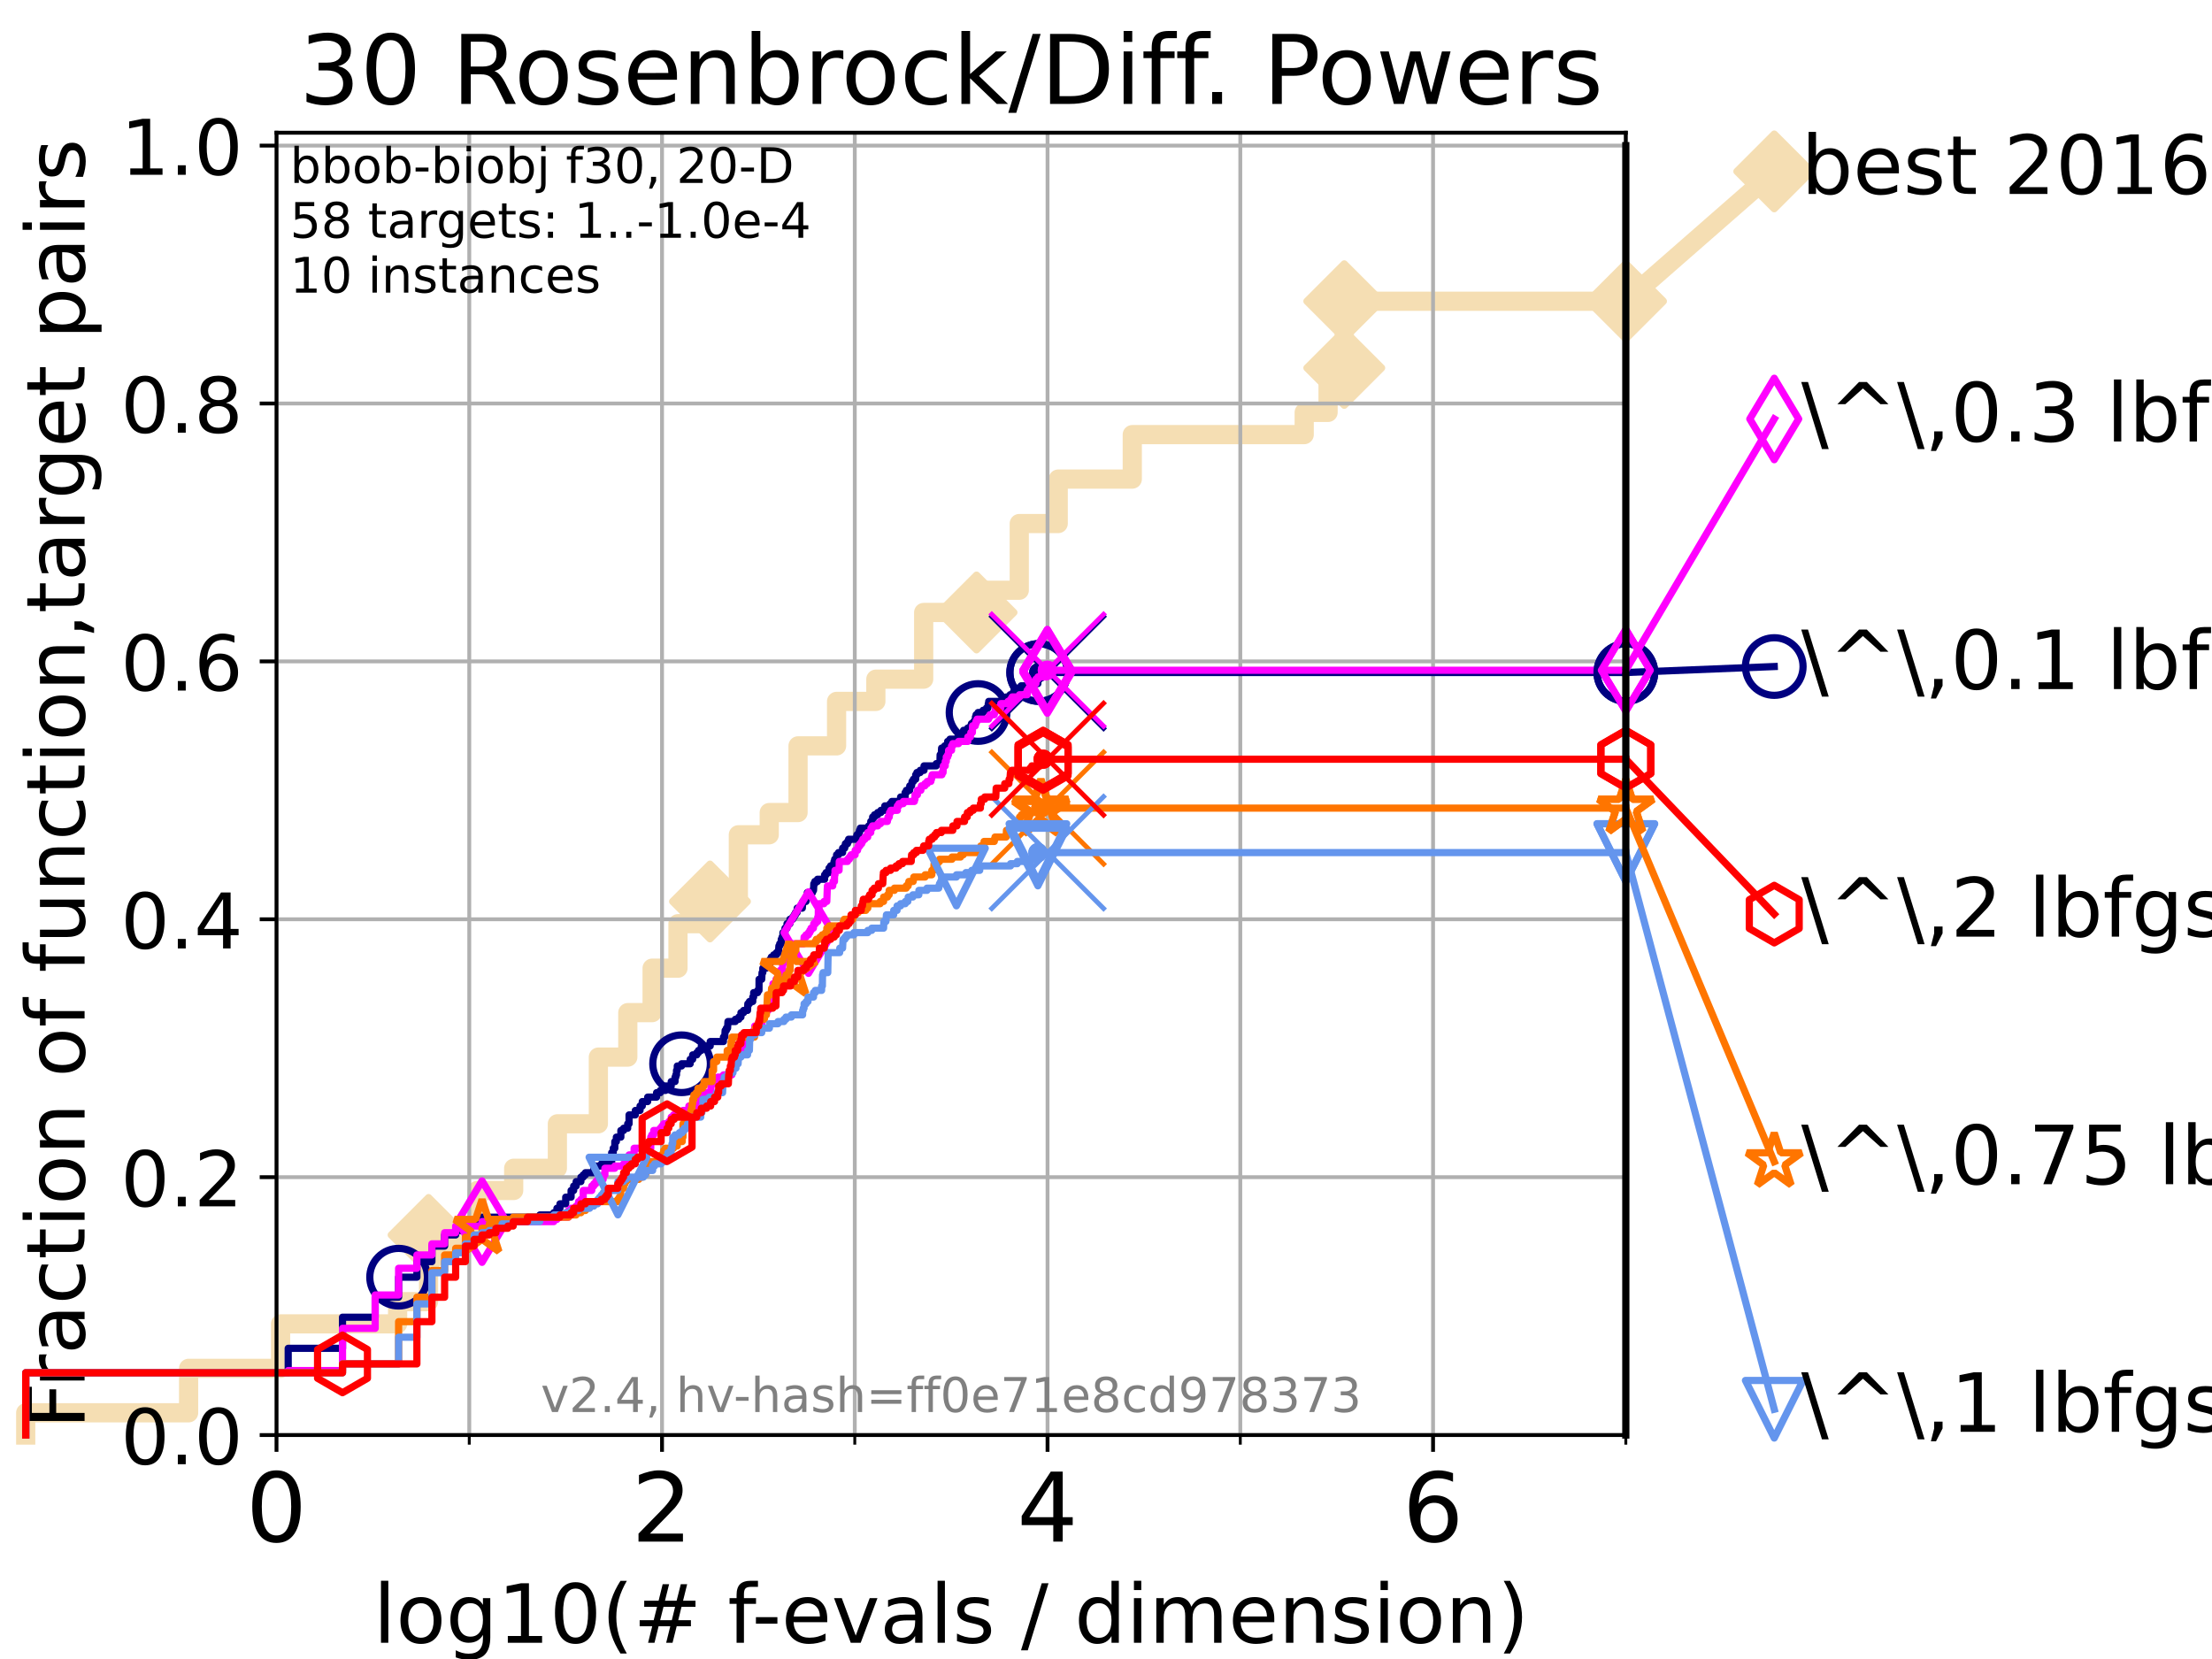 <?xml version="1.0" encoding="utf-8" standalone="no"?>
<!DOCTYPE svg PUBLIC "-//W3C//DTD SVG 1.1//EN"
  "http://www.w3.org/Graphics/SVG/1.1/DTD/svg11.dtd">
<!-- Created with matplotlib (https://matplotlib.org/) -->
<svg height="345.6pt" version="1.1" viewBox="0 0 460.8 345.6" width="460.8pt" xmlns="http://www.w3.org/2000/svg" xmlns:xlink="http://www.w3.org/1999/xlink">
 <defs>
  <style type="text/css">*{stroke-linecap:butt;stroke-linejoin:round;}</style>
 </defs>
 <g id="figure_1">
  <g id="patch_1">
   <path d="M 0 345.6 
L 460.8 345.6 
L 460.8 0 
L 0 0 
z
" style="fill:#ffffff;"/>
  </g>
  <g id="axes_1">
   <g id="patch_2">
    <path d="M 57.6 298.944 
L 338.688 298.944 
L 338.688 27.648 
L 57.6 27.648 
z
" style="fill:#ffffff;"/>
   </g>
   <g id="line2d_1">
    <path d="M 5.357 298.944 
L 5.357 294.313 
L 39.292 294.313 
L 39.292 285.05 
L 58.451 285.05 
L 58.451 275.788 
L 82.833 275.788 
L 82.833 271.157 
L 89.278 271.157 
L 89.278 257.263 
L 99.418 257.263 
L 99.418 248.001 
L 107.009 248.001 
L 107.009 243.37 
L 116.111 243.37 
L 116.111 234.107 
L 124.651 234.107 
L 124.651 220.214 
L 130.783 220.214 
L 130.783 210.951 
L 135.849 210.951 
L 135.849 201.689 
L 141.235 201.689 
L 141.235 192.426 
L 147.903 192.426 
L 147.903 187.795 
L 153.813 187.795 
L 153.813 173.901 
L 160.247 173.901 
L 160.247 169.27 
L 166.248 169.27 
L 166.248 155.377 
L 174.274 155.377 
L 174.274 146.114 
L 182.457 146.114 
L 182.457 141.483 
L 192.418 141.483 
L 192.418 127.589 
L 203.431 127.589 
L 203.431 122.958 
L 212.332 122.958 
L 212.332 109.065 
L 220.444 109.065 
L 220.444 99.802 
L 235.874 99.802 
L 235.874 90.54 
L 271.69 90.54 
L 271.69 85.909 
L 276.662 85.909 
L 276.662 76.646 
L 280.035 76.646 
L 280.035 62.753 
L 338.688 62.753 
" style="fill:none;stroke:#f5deb3;stroke-linecap:square;stroke-width:4;"/>
   </g>
   <g id="line2d_2">
    <defs>
     <path d="M 0 7.778 
L 7.778 0 
L 0 -7.778 
L -7.778 0 
z
" id="m5ae5e1e1aa" style="stroke:#f5deb3;stroke-linejoin:miter;stroke-width:1.5;"/>
    </defs>
    <g>
     <use style="fill:#f5deb3;stroke:#f5deb3;stroke-linejoin:miter;stroke-width:1.5;" x="89.278" xlink:href="#m5ae5e1e1aa" y="257.263"/>
     <use style="fill:#f5deb3;stroke:#f5deb3;stroke-linejoin:miter;stroke-width:1.5;" x="147.903" xlink:href="#m5ae5e1e1aa" y="187.795"/>
     <use style="fill:#f5deb3;stroke:#f5deb3;stroke-linejoin:miter;stroke-width:1.5;" x="203.431" xlink:href="#m5ae5e1e1aa" y="127.589"/>
     <use style="fill:#f5deb3;stroke:#f5deb3;stroke-linejoin:miter;stroke-width:1.5;" x="280.035" xlink:href="#m5ae5e1e1aa" y="76.646"/>
     <use style="fill:#f5deb3;stroke:#f5deb3;stroke-linejoin:miter;stroke-width:1.5;" x="280.035" xlink:href="#m5ae5e1e1aa" y="62.753"/>
     <use style="fill:#f5deb3;stroke:#f5deb3;stroke-linejoin:miter;stroke-width:1.5;" x="338.688" xlink:href="#m5ae5e1e1aa" y="62.753"/>
    </g>
   </g>
   <g id="line2d_3">
    <path style="fill:none;stroke:#f5deb3;stroke-linecap:square;stroke-width:4;"/>
    <g/>
   </g>
   <g id="line2d_4">
    <path d="M 338.688 62.753 
L 369.608 35.706 
" style="fill:none;stroke:#f5deb3;stroke-linecap:square;stroke-width:4;"/>
    <g>
     <use style="fill:#f5deb3;stroke:#f5deb3;stroke-linejoin:miter;stroke-width:1.5;" x="338.688" xlink:href="#m5ae5e1e1aa" y="62.753"/>
     <use style="fill:#f5deb3;stroke:#f5deb3;stroke-linejoin:miter;stroke-width:1.5;" x="369.608" xlink:href="#m5ae5e1e1aa" y="35.706"/>
    </g>
   </g>
   <g id="matplotlib.axis_1">
    <g id="xtick_1">
     <g id="line2d_5">
      <path clip-path="url(#pcb543bff2c)" d="M 57.6 298.944 
L 57.6 27.648 
" style="fill:none;stroke:#b0b0b0;stroke-linecap:square;stroke-width:0.8;"/>
     </g>
     <g id="line2d_6">
      <defs>
       <path d="M 0 0 
L 0 3.5 
" id="m48d3e581c8" style="stroke:#000000;stroke-width:0.8;"/>
      </defs>
      <g>
       <use style="stroke:#000000;stroke-width:0.8;" x="57.6" xlink:href="#m48d3e581c8" y="298.944"/>
      </g>
     </g>
     <g id="text_1">
      <!-- 0 -->
      <g transform="translate(51.237 321.141)scale(0.2 -0.2)">
       <defs>
        <path d="M 31.781 66.406 
Q 24.172 66.406 20.328 58.906 
Q 16.5 51.422 16.5 36.375 
Q 16.5 21.391 20.328 13.891 
Q 24.172 6.391 31.781 6.391 
Q 39.453 6.391 43.281 13.891 
Q 47.125 21.391 47.125 36.375 
Q 47.125 51.422 43.281 58.906 
Q 39.453 66.406 31.781 66.406 
z
M 31.781 74.219 
Q 44.047 74.219 50.516 64.516 
Q 56.984 54.828 56.984 36.375 
Q 56.984 17.969 50.516 8.266 
Q 44.047 -1.422 31.781 -1.422 
Q 19.531 -1.422 13.062 8.266 
Q 6.594 17.969 6.594 36.375 
Q 6.594 54.828 13.062 64.516 
Q 19.531 74.219 31.781 74.219 
z
" id="DejaVuSans-48"/>
       </defs>
       <use xlink:href="#DejaVuSans-48"/>
      </g>
     </g>
    </g>
    <g id="xtick_2">
     <g id="line2d_7">
      <path clip-path="url(#pcb543bff2c)" d="M 137.911 298.944 
L 137.911 27.648 
" style="fill:none;stroke:#b0b0b0;stroke-linecap:square;stroke-width:0.8;"/>
     </g>
     <g id="line2d_8">
      <g>
       <use style="stroke:#000000;stroke-width:0.8;" x="137.911" xlink:href="#m48d3e581c8" y="298.944"/>
      </g>
     </g>
     <g id="text_2">
      <!-- 2 -->
      <g transform="translate(131.548 321.141)scale(0.2 -0.2)">
       <defs>
        <path d="M 19.188 8.297 
L 53.609 8.297 
L 53.609 0 
L 7.328 0 
L 7.328 8.297 
Q 12.938 14.109 22.625 23.891 
Q 32.328 33.688 34.812 36.531 
Q 39.547 41.844 41.422 45.531 
Q 43.312 49.219 43.312 52.781 
Q 43.312 58.594 39.234 62.25 
Q 35.156 65.922 28.609 65.922 
Q 23.969 65.922 18.812 64.312 
Q 13.672 62.703 7.812 59.422 
L 7.812 69.391 
Q 13.766 71.781 18.938 73 
Q 24.125 74.219 28.422 74.219 
Q 39.75 74.219 46.484 68.547 
Q 53.219 62.891 53.219 53.422 
Q 53.219 48.922 51.531 44.891 
Q 49.859 40.875 45.406 35.406 
Q 44.188 33.984 37.641 27.219 
Q 31.109 20.453 19.188 8.297 
z
" id="DejaVuSans-50"/>
       </defs>
       <use xlink:href="#DejaVuSans-50"/>
      </g>
     </g>
    </g>
    <g id="xtick_3">
     <g id="line2d_9">
      <path clip-path="url(#pcb543bff2c)" d="M 218.222 298.944 
L 218.222 27.648 
" style="fill:none;stroke:#b0b0b0;stroke-linecap:square;stroke-width:0.8;"/>
     </g>
     <g id="line2d_10">
      <g>
       <use style="stroke:#000000;stroke-width:0.8;" x="218.222" xlink:href="#m48d3e581c8" y="298.944"/>
      </g>
     </g>
     <g id="text_3">
      <!-- 4 -->
      <g transform="translate(211.859 321.141)scale(0.2 -0.2)">
       <defs>
        <path d="M 37.797 64.312 
L 12.891 25.391 
L 37.797 25.391 
z
M 35.203 72.906 
L 47.609 72.906 
L 47.609 25.391 
L 58.016 25.391 
L 58.016 17.188 
L 47.609 17.188 
L 47.609 0 
L 37.797 0 
L 37.797 17.188 
L 4.891 17.188 
L 4.891 26.703 
z
" id="DejaVuSans-52"/>
       </defs>
       <use xlink:href="#DejaVuSans-52"/>
      </g>
     </g>
    </g>
    <g id="xtick_4">
     <g id="line2d_11">
      <path clip-path="url(#pcb543bff2c)" d="M 298.533 298.944 
L 298.533 27.648 
" style="fill:none;stroke:#b0b0b0;stroke-linecap:square;stroke-width:0.8;"/>
     </g>
     <g id="line2d_12">
      <g>
       <use style="stroke:#000000;stroke-width:0.8;" x="298.533" xlink:href="#m48d3e581c8" y="298.944"/>
      </g>
     </g>
     <g id="text_4">
      <!-- 6 -->
      <g transform="translate(292.17 321.141)scale(0.2 -0.2)">
       <defs>
        <path d="M 33.016 40.375 
Q 26.375 40.375 22.484 35.828 
Q 18.609 31.297 18.609 23.391 
Q 18.609 15.531 22.484 10.953 
Q 26.375 6.391 33.016 6.391 
Q 39.656 6.391 43.531 10.953 
Q 47.406 15.531 47.406 23.391 
Q 47.406 31.297 43.531 35.828 
Q 39.656 40.375 33.016 40.375 
z
M 52.594 71.297 
L 52.594 62.312 
Q 48.875 64.062 45.094 64.984 
Q 41.312 65.922 37.594 65.922 
Q 27.828 65.922 22.672 59.328 
Q 17.531 52.734 16.797 39.406 
Q 19.672 43.656 24.016 45.922 
Q 28.375 48.188 33.594 48.188 
Q 44.578 48.188 50.953 41.516 
Q 57.328 34.859 57.328 23.391 
Q 57.328 12.156 50.688 5.359 
Q 44.047 -1.422 33.016 -1.422 
Q 20.359 -1.422 13.672 8.266 
Q 6.984 17.969 6.984 36.375 
Q 6.984 53.656 15.188 63.938 
Q 23.391 74.219 37.203 74.219 
Q 40.922 74.219 44.703 73.484 
Q 48.484 72.75 52.594 71.297 
z
" id="DejaVuSans-54"/>
       </defs>
       <use xlink:href="#DejaVuSans-54"/>
      </g>
     </g>
    </g>
    <g id="xtick_5">
     <g id="line2d_13">
      <path clip-path="url(#pcb543bff2c)" d="M 97.755 298.944 
L 97.755 27.648 
" style="fill:none;stroke:#b0b0b0;stroke-linecap:square;stroke-width:0.8;"/>
     </g>
     <g id="line2d_14">
      <defs>
       <path d="M 0 0 
L 0 2 
" id="m1f957a7613" style="stroke:#000000;stroke-width:0.6;"/>
      </defs>
      <g>
       <use style="stroke:#000000;stroke-width:0.6;" x="97.755" xlink:href="#m1f957a7613" y="298.944"/>
      </g>
     </g>
    </g>
    <g id="xtick_6">
     <g id="line2d_15">
      <path clip-path="url(#pcb543bff2c)" d="M 178.066 298.944 
L 178.066 27.648 
" style="fill:none;stroke:#b0b0b0;stroke-linecap:square;stroke-width:0.8;"/>
     </g>
     <g id="line2d_16">
      <g>
       <use style="stroke:#000000;stroke-width:0.6;" x="178.066" xlink:href="#m1f957a7613" y="298.944"/>
      </g>
     </g>
    </g>
    <g id="xtick_7">
     <g id="line2d_17">
      <path clip-path="url(#pcb543bff2c)" d="M 258.377 298.944 
L 258.377 27.648 
" style="fill:none;stroke:#b0b0b0;stroke-linecap:square;stroke-width:0.8;"/>
     </g>
     <g id="line2d_18">
      <g>
       <use style="stroke:#000000;stroke-width:0.6;" x="258.377" xlink:href="#m1f957a7613" y="298.944"/>
      </g>
     </g>
    </g>
    <g id="xtick_8">
     <g id="line2d_19">
      <path clip-path="url(#pcb543bff2c)" d="M 338.688 298.944 
L 338.688 27.648 
" style="fill:none;stroke:#b0b0b0;stroke-linecap:square;stroke-width:0.8;"/>
     </g>
     <g id="line2d_20">
      <g>
       <use style="stroke:#000000;stroke-width:0.6;" x="338.688" xlink:href="#m1f957a7613" y="298.944"/>
      </g>
     </g>
    </g>
    <g id="text_5">
     <!-- log10(# f-evals / dimension) -->
     <g transform="translate(77.764 342.218)scale(0.17 -0.17)">
      <defs>
       <path d="M 9.422 75.984 
L 18.406 75.984 
L 18.406 0 
L 9.422 0 
z
" id="DejaVuSans-108"/>
       <path d="M 30.609 48.391 
Q 23.391 48.391 19.188 42.75 
Q 14.984 37.109 14.984 27.297 
Q 14.984 17.484 19.156 11.844 
Q 23.344 6.203 30.609 6.203 
Q 37.797 6.203 41.984 11.859 
Q 46.188 17.531 46.188 27.297 
Q 46.188 37.016 41.984 42.703 
Q 37.797 48.391 30.609 48.391 
z
M 30.609 56 
Q 42.328 56 49.016 48.375 
Q 55.719 40.766 55.719 27.297 
Q 55.719 13.875 49.016 6.219 
Q 42.328 -1.422 30.609 -1.422 
Q 18.844 -1.422 12.172 6.219 
Q 5.516 13.875 5.516 27.297 
Q 5.516 40.766 12.172 48.375 
Q 18.844 56 30.609 56 
z
" id="DejaVuSans-111"/>
       <path d="M 45.406 27.984 
Q 45.406 37.75 41.375 43.109 
Q 37.359 48.484 30.078 48.484 
Q 22.859 48.484 18.828 43.109 
Q 14.797 37.75 14.797 27.984 
Q 14.797 18.266 18.828 12.891 
Q 22.859 7.516 30.078 7.516 
Q 37.359 7.516 41.375 12.891 
Q 45.406 18.266 45.406 27.984 
z
M 54.391 6.781 
Q 54.391 -7.172 48.188 -13.984 
Q 42 -20.797 29.203 -20.797 
Q 24.469 -20.797 20.266 -20.094 
Q 16.062 -19.391 12.109 -17.922 
L 12.109 -9.188 
Q 16.062 -11.328 19.922 -12.344 
Q 23.781 -13.375 27.781 -13.375 
Q 36.625 -13.375 41.016 -8.766 
Q 45.406 -4.156 45.406 5.172 
L 45.406 9.625 
Q 42.625 4.781 38.281 2.391 
Q 33.938 0 27.875 0 
Q 17.828 0 11.672 7.656 
Q 5.516 15.328 5.516 27.984 
Q 5.516 40.672 11.672 48.328 
Q 17.828 56 27.875 56 
Q 33.938 56 38.281 53.609 
Q 42.625 51.219 45.406 46.391 
L 45.406 54.688 
L 54.391 54.688 
z
" id="DejaVuSans-103"/>
       <path d="M 12.406 8.297 
L 28.516 8.297 
L 28.516 63.922 
L 10.984 60.406 
L 10.984 69.391 
L 28.422 72.906 
L 38.281 72.906 
L 38.281 8.297 
L 54.391 8.297 
L 54.391 0 
L 12.406 0 
z
" id="DejaVuSans-49"/>
       <path d="M 31 75.875 
Q 24.469 64.656 21.281 53.656 
Q 18.109 42.672 18.109 31.391 
Q 18.109 20.125 21.312 9.062 
Q 24.516 -2 31 -13.188 
L 23.188 -13.188 
Q 15.875 -1.703 12.234 9.375 
Q 8.594 20.453 8.594 31.391 
Q 8.594 42.281 12.203 53.312 
Q 15.828 64.359 23.188 75.875 
z
" id="DejaVuSans-40"/>
       <path d="M 51.125 44 
L 36.922 44 
L 32.812 27.688 
L 47.125 27.688 
z
M 43.797 71.781 
L 38.719 51.516 
L 52.984 51.516 
L 58.109 71.781 
L 65.922 71.781 
L 60.891 51.516 
L 76.125 51.516 
L 76.125 44 
L 58.984 44 
L 54.984 27.688 
L 70.516 27.688 
L 70.516 20.219 
L 53.078 20.219 
L 48 0 
L 40.188 0 
L 45.219 20.219 
L 30.906 20.219 
L 25.875 0 
L 18.016 0 
L 23.094 20.219 
L 7.719 20.219 
L 7.719 27.688 
L 24.906 27.688 
L 29 44 
L 13.281 44 
L 13.281 51.516 
L 30.906 51.516 
L 35.891 71.781 
z
" id="DejaVuSans-35"/>
       <path id="DejaVuSans-32"/>
       <path d="M 37.109 75.984 
L 37.109 68.5 
L 28.516 68.5 
Q 23.688 68.5 21.797 66.547 
Q 19.922 64.594 19.922 59.516 
L 19.922 54.688 
L 34.719 54.688 
L 34.719 47.703 
L 19.922 47.703 
L 19.922 0 
L 10.891 0 
L 10.891 47.703 
L 2.297 47.703 
L 2.297 54.688 
L 10.891 54.688 
L 10.891 58.5 
Q 10.891 67.625 15.141 71.797 
Q 19.391 75.984 28.609 75.984 
z
" id="DejaVuSans-102"/>
       <path d="M 4.891 31.391 
L 31.203 31.391 
L 31.203 23.391 
L 4.891 23.391 
z
" id="DejaVuSans-45"/>
       <path d="M 56.203 29.594 
L 56.203 25.203 
L 14.891 25.203 
Q 15.484 15.922 20.484 11.062 
Q 25.484 6.203 34.422 6.203 
Q 39.594 6.203 44.453 7.469 
Q 49.312 8.734 54.109 11.281 
L 54.109 2.781 
Q 49.266 0.734 44.188 -0.344 
Q 39.109 -1.422 33.891 -1.422 
Q 20.797 -1.422 13.156 6.188 
Q 5.516 13.812 5.516 26.812 
Q 5.516 40.234 12.766 48.109 
Q 20.016 56 32.328 56 
Q 43.359 56 49.781 48.891 
Q 56.203 41.797 56.203 29.594 
z
M 47.219 32.234 
Q 47.125 39.594 43.094 43.984 
Q 39.062 48.391 32.422 48.391 
Q 24.906 48.391 20.391 44.141 
Q 15.875 39.891 15.188 32.172 
z
" id="DejaVuSans-101"/>
       <path d="M 2.984 54.688 
L 12.5 54.688 
L 29.594 8.797 
L 46.688 54.688 
L 56.203 54.688 
L 35.688 0 
L 23.484 0 
z
" id="DejaVuSans-118"/>
       <path d="M 34.281 27.484 
Q 23.391 27.484 19.188 25 
Q 14.984 22.516 14.984 16.5 
Q 14.984 11.719 18.141 8.906 
Q 21.297 6.109 26.703 6.109 
Q 34.188 6.109 38.703 11.406 
Q 43.219 16.703 43.219 25.484 
L 43.219 27.484 
z
M 52.203 31.203 
L 52.203 0 
L 43.219 0 
L 43.219 8.297 
Q 40.141 3.328 35.547 0.953 
Q 30.953 -1.422 24.312 -1.422 
Q 15.922 -1.422 10.953 3.297 
Q 6 8.016 6 15.922 
Q 6 25.141 12.172 29.828 
Q 18.359 34.516 30.609 34.516 
L 43.219 34.516 
L 43.219 35.406 
Q 43.219 41.609 39.141 45 
Q 35.062 48.391 27.688 48.391 
Q 23 48.391 18.547 47.266 
Q 14.109 46.141 10.016 43.891 
L 10.016 52.203 
Q 14.938 54.109 19.578 55.047 
Q 24.219 56 28.609 56 
Q 40.484 56 46.344 49.844 
Q 52.203 43.703 52.203 31.203 
z
" id="DejaVuSans-97"/>
       <path d="M 44.281 53.078 
L 44.281 44.578 
Q 40.484 46.531 36.375 47.5 
Q 32.281 48.484 27.875 48.484 
Q 21.188 48.484 17.844 46.438 
Q 14.5 44.391 14.5 40.281 
Q 14.5 37.156 16.891 35.375 
Q 19.281 33.594 26.516 31.984 
L 29.594 31.297 
Q 39.156 29.25 43.188 25.516 
Q 47.219 21.781 47.219 15.094 
Q 47.219 7.469 41.188 3.016 
Q 35.156 -1.422 24.609 -1.422 
Q 20.219 -1.422 15.453 -0.562 
Q 10.688 0.297 5.422 2 
L 5.422 11.281 
Q 10.406 8.688 15.234 7.391 
Q 20.062 6.109 24.812 6.109 
Q 31.156 6.109 34.562 8.281 
Q 37.984 10.453 37.984 14.406 
Q 37.984 18.062 35.516 20.016 
Q 33.062 21.969 24.703 23.781 
L 21.578 24.516 
Q 13.234 26.266 9.516 29.906 
Q 5.812 33.547 5.812 39.891 
Q 5.812 47.609 11.281 51.797 
Q 16.75 56 26.812 56 
Q 31.781 56 36.172 55.266 
Q 40.578 54.547 44.281 53.078 
z
" id="DejaVuSans-115"/>
       <path d="M 25.391 72.906 
L 33.688 72.906 
L 8.297 -9.281 
L 0 -9.281 
z
" id="DejaVuSans-47"/>
       <path d="M 45.406 46.391 
L 45.406 75.984 
L 54.391 75.984 
L 54.391 0 
L 45.406 0 
L 45.406 8.203 
Q 42.578 3.328 38.25 0.953 
Q 33.938 -1.422 27.875 -1.422 
Q 17.969 -1.422 11.734 6.484 
Q 5.516 14.406 5.516 27.297 
Q 5.516 40.188 11.734 48.094 
Q 17.969 56 27.875 56 
Q 33.938 56 38.25 53.625 
Q 42.578 51.266 45.406 46.391 
z
M 14.797 27.297 
Q 14.797 17.391 18.875 11.75 
Q 22.953 6.109 30.078 6.109 
Q 37.203 6.109 41.297 11.75 
Q 45.406 17.391 45.406 27.297 
Q 45.406 37.203 41.297 42.844 
Q 37.203 48.484 30.078 48.484 
Q 22.953 48.484 18.875 42.844 
Q 14.797 37.203 14.797 27.297 
z
" id="DejaVuSans-100"/>
       <path d="M 9.422 54.688 
L 18.406 54.688 
L 18.406 0 
L 9.422 0 
z
M 9.422 75.984 
L 18.406 75.984 
L 18.406 64.594 
L 9.422 64.594 
z
" id="DejaVuSans-105"/>
       <path d="M 52 44.188 
Q 55.375 50.25 60.062 53.125 
Q 64.75 56 71.094 56 
Q 79.641 56 84.281 50.016 
Q 88.922 44.047 88.922 33.016 
L 88.922 0 
L 79.891 0 
L 79.891 32.719 
Q 79.891 40.578 77.094 44.375 
Q 74.312 48.188 68.609 48.188 
Q 61.625 48.188 57.562 43.547 
Q 53.516 38.922 53.516 30.906 
L 53.516 0 
L 44.484 0 
L 44.484 32.719 
Q 44.484 40.625 41.703 44.406 
Q 38.922 48.188 33.109 48.188 
Q 26.219 48.188 22.156 43.531 
Q 18.109 38.875 18.109 30.906 
L 18.109 0 
L 9.078 0 
L 9.078 54.688 
L 18.109 54.688 
L 18.109 46.188 
Q 21.188 51.219 25.484 53.609 
Q 29.781 56 35.688 56 
Q 41.656 56 45.828 52.969 
Q 50 49.953 52 44.188 
z
" id="DejaVuSans-109"/>
       <path d="M 54.891 33.016 
L 54.891 0 
L 45.906 0 
L 45.906 32.719 
Q 45.906 40.484 42.875 44.328 
Q 39.844 48.188 33.797 48.188 
Q 26.516 48.188 22.312 43.547 
Q 18.109 38.922 18.109 30.906 
L 18.109 0 
L 9.078 0 
L 9.078 54.688 
L 18.109 54.688 
L 18.109 46.188 
Q 21.344 51.125 25.703 53.562 
Q 30.078 56 35.797 56 
Q 45.219 56 50.047 50.172 
Q 54.891 44.344 54.891 33.016 
z
" id="DejaVuSans-110"/>
       <path d="M 8.016 75.875 
L 15.828 75.875 
Q 23.141 64.359 26.781 53.312 
Q 30.422 42.281 30.422 31.391 
Q 30.422 20.453 26.781 9.375 
Q 23.141 -1.703 15.828 -13.188 
L 8.016 -13.188 
Q 14.5 -2 17.703 9.062 
Q 20.906 20.125 20.906 31.391 
Q 20.906 42.672 17.703 53.656 
Q 14.5 64.656 8.016 75.875 
z
" id="DejaVuSans-41"/>
      </defs>
      <use xlink:href="#DejaVuSans-108"/>
      <use x="27.783" xlink:href="#DejaVuSans-111"/>
      <use x="88.965" xlink:href="#DejaVuSans-103"/>
      <use x="152.441" xlink:href="#DejaVuSans-49"/>
      <use x="216.064" xlink:href="#DejaVuSans-48"/>
      <use x="279.688" xlink:href="#DejaVuSans-40"/>
      <use x="318.701" xlink:href="#DejaVuSans-35"/>
      <use x="402.49" xlink:href="#DejaVuSans-32"/>
      <use x="434.277" xlink:href="#DejaVuSans-102"/>
      <use x="463.982" xlink:href="#DejaVuSans-45"/>
      <use x="500.066" xlink:href="#DejaVuSans-101"/>
      <use x="561.59" xlink:href="#DejaVuSans-118"/>
      <use x="620.77" xlink:href="#DejaVuSans-97"/>
      <use x="682.049" xlink:href="#DejaVuSans-108"/>
      <use x="709.832" xlink:href="#DejaVuSans-115"/>
      <use x="761.932" xlink:href="#DejaVuSans-32"/>
      <use x="793.719" xlink:href="#DejaVuSans-47"/>
      <use x="827.41" xlink:href="#DejaVuSans-32"/>
      <use x="859.197" xlink:href="#DejaVuSans-100"/>
      <use x="922.674" xlink:href="#DejaVuSans-105"/>
      <use x="950.457" xlink:href="#DejaVuSans-109"/>
      <use x="1047.869" xlink:href="#DejaVuSans-101"/>
      <use x="1109.393" xlink:href="#DejaVuSans-110"/>
      <use x="1172.771" xlink:href="#DejaVuSans-115"/>
      <use x="1224.871" xlink:href="#DejaVuSans-105"/>
      <use x="1252.654" xlink:href="#DejaVuSans-111"/>
      <use x="1313.836" xlink:href="#DejaVuSans-110"/>
      <use x="1377.215" xlink:href="#DejaVuSans-41"/>
     </g>
    </g>
   </g>
   <g id="matplotlib.axis_2">
    <g id="ytick_1">
     <g id="line2d_21">
      <path clip-path="url(#pcb543bff2c)" d="M 57.6 298.944 
L 338.688 298.944 
" style="fill:none;stroke:#b0b0b0;stroke-linecap:square;stroke-width:0.8;"/>
     </g>
     <g id="line2d_22">
      <defs>
       <path d="M 0 0 
L -3.5 0 
" id="m0c93fa1a83" style="stroke:#000000;stroke-width:0.8;"/>
      </defs>
      <g>
       <use style="stroke:#000000;stroke-width:0.8;" x="57.6" xlink:href="#m0c93fa1a83" y="298.944"/>
      </g>
     </g>
     <g id="text_6">
      <!-- 0.0 -->
      <g transform="translate(25.155 305.023)scale(0.16 -0.16)">
       <defs>
        <path d="M 10.688 12.406 
L 21 12.406 
L 21 0 
L 10.688 0 
z
" id="DejaVuSans-46"/>
       </defs>
       <use xlink:href="#DejaVuSans-48"/>
       <use x="63.623" xlink:href="#DejaVuSans-46"/>
       <use x="95.41" xlink:href="#DejaVuSans-48"/>
      </g>
     </g>
    </g>
    <g id="ytick_2">
     <g id="line2d_23">
      <path clip-path="url(#pcb543bff2c)" d="M 57.6 245.222 
L 338.688 245.222 
" style="fill:none;stroke:#b0b0b0;stroke-linecap:square;stroke-width:0.8;"/>
     </g>
     <g id="line2d_24">
      <g>
       <use style="stroke:#000000;stroke-width:0.8;" x="57.6" xlink:href="#m0c93fa1a83" y="245.222"/>
      </g>
     </g>
     <g id="text_7">
      <!-- 0.2 -->
      <g transform="translate(25.155 251.301)scale(0.16 -0.16)">
       <use xlink:href="#DejaVuSans-48"/>
       <use x="63.623" xlink:href="#DejaVuSans-46"/>
       <use x="95.41" xlink:href="#DejaVuSans-50"/>
      </g>
     </g>
    </g>
    <g id="ytick_3">
     <g id="line2d_25">
      <path clip-path="url(#pcb543bff2c)" d="M 57.6 191.5 
L 338.688 191.5 
" style="fill:none;stroke:#b0b0b0;stroke-linecap:square;stroke-width:0.8;"/>
     </g>
     <g id="line2d_26">
      <g>
       <use style="stroke:#000000;stroke-width:0.8;" x="57.6" xlink:href="#m0c93fa1a83" y="191.5"/>
      </g>
     </g>
     <g id="text_8">
      <!-- 0.4 -->
      <g transform="translate(25.155 197.579)scale(0.16 -0.16)">
       <use xlink:href="#DejaVuSans-48"/>
       <use x="63.623" xlink:href="#DejaVuSans-46"/>
       <use x="95.41" xlink:href="#DejaVuSans-52"/>
      </g>
     </g>
    </g>
    <g id="ytick_4">
     <g id="line2d_27">
      <path clip-path="url(#pcb543bff2c)" d="M 57.6 137.778 
L 338.688 137.778 
" style="fill:none;stroke:#b0b0b0;stroke-linecap:square;stroke-width:0.8;"/>
     </g>
     <g id="line2d_28">
      <g>
       <use style="stroke:#000000;stroke-width:0.8;" x="57.6" xlink:href="#m0c93fa1a83" y="137.778"/>
      </g>
     </g>
     <g id="text_9">
      <!-- 0.6 -->
      <g transform="translate(25.155 143.857)scale(0.16 -0.16)">
       <use xlink:href="#DejaVuSans-48"/>
       <use x="63.623" xlink:href="#DejaVuSans-46"/>
       <use x="95.41" xlink:href="#DejaVuSans-54"/>
      </g>
     </g>
    </g>
    <g id="ytick_5">
     <g id="line2d_29">
      <path clip-path="url(#pcb543bff2c)" d="M 57.6 84.056 
L 338.688 84.056 
" style="fill:none;stroke:#b0b0b0;stroke-linecap:square;stroke-width:0.8;"/>
     </g>
     <g id="line2d_30">
      <g>
       <use style="stroke:#000000;stroke-width:0.8;" x="57.6" xlink:href="#m0c93fa1a83" y="84.056"/>
      </g>
     </g>
     <g id="text_10">
      <!-- 0.8 -->
      <g transform="translate(25.155 90.135)scale(0.16 -0.16)">
       <defs>
        <path d="M 31.781 34.625 
Q 24.75 34.625 20.719 30.859 
Q 16.703 27.094 16.703 20.516 
Q 16.703 13.922 20.719 10.156 
Q 24.75 6.391 31.781 6.391 
Q 38.812 6.391 42.859 10.172 
Q 46.922 13.969 46.922 20.516 
Q 46.922 27.094 42.891 30.859 
Q 38.875 34.625 31.781 34.625 
z
M 21.922 38.812 
Q 15.578 40.375 12.031 44.719 
Q 8.5 49.078 8.5 55.328 
Q 8.5 64.062 14.719 69.141 
Q 20.953 74.219 31.781 74.219 
Q 42.672 74.219 48.875 69.141 
Q 55.078 64.062 55.078 55.328 
Q 55.078 49.078 51.531 44.719 
Q 48 40.375 41.703 38.812 
Q 48.828 37.156 52.797 32.312 
Q 56.781 27.484 56.781 20.516 
Q 56.781 9.906 50.312 4.234 
Q 43.844 -1.422 31.781 -1.422 
Q 19.734 -1.422 13.25 4.234 
Q 6.781 9.906 6.781 20.516 
Q 6.781 27.484 10.781 32.312 
Q 14.797 37.156 21.922 38.812 
z
M 18.312 54.391 
Q 18.312 48.734 21.844 45.562 
Q 25.391 42.391 31.781 42.391 
Q 38.141 42.391 41.719 45.562 
Q 45.312 48.734 45.312 54.391 
Q 45.312 60.062 41.719 63.234 
Q 38.141 66.406 31.781 66.406 
Q 25.391 66.406 21.844 63.234 
Q 18.312 60.062 18.312 54.391 
z
" id="DejaVuSans-56"/>
       </defs>
       <use xlink:href="#DejaVuSans-48"/>
       <use x="63.623" xlink:href="#DejaVuSans-46"/>
       <use x="95.41" xlink:href="#DejaVuSans-56"/>
      </g>
     </g>
    </g>
    <g id="ytick_6">
     <g id="line2d_31">
      <path clip-path="url(#pcb543bff2c)" d="M 57.6 30.334 
L 338.688 30.334 
" style="fill:none;stroke:#b0b0b0;stroke-linecap:square;stroke-width:0.8;"/>
     </g>
     <g id="line2d_32">
      <g>
       <use style="stroke:#000000;stroke-width:0.8;" x="57.6" xlink:href="#m0c93fa1a83" y="30.334"/>
      </g>
     </g>
     <g id="text_11">
      <!-- 1.0 -->
      <g transform="translate(25.155 36.413)scale(0.16 -0.16)">
       <use xlink:href="#DejaVuSans-49"/>
       <use x="63.623" xlink:href="#DejaVuSans-46"/>
       <use x="95.41" xlink:href="#DejaVuSans-48"/>
      </g>
     </g>
    </g>
    <g id="text_12">
     <!-- Fraction of function,target pairs -->
     <g transform="translate(17.62 297.681)rotate(-90)scale(0.17 -0.17)">
      <defs>
       <path d="M 9.812 72.906 
L 51.703 72.906 
L 51.703 64.594 
L 19.672 64.594 
L 19.672 43.109 
L 48.578 43.109 
L 48.578 34.812 
L 19.672 34.812 
L 19.672 0 
L 9.812 0 
z
" id="DejaVuSans-70"/>
       <path d="M 41.109 46.297 
Q 39.594 47.172 37.812 47.578 
Q 36.031 48 33.891 48 
Q 26.266 48 22.188 43.047 
Q 18.109 38.094 18.109 28.812 
L 18.109 0 
L 9.078 0 
L 9.078 54.688 
L 18.109 54.688 
L 18.109 46.188 
Q 20.953 51.172 25.484 53.578 
Q 30.031 56 36.531 56 
Q 37.453 56 38.578 55.875 
Q 39.703 55.766 41.062 55.516 
z
" id="DejaVuSans-114"/>
       <path d="M 48.781 52.594 
L 48.781 44.188 
Q 44.969 46.297 41.141 47.344 
Q 37.312 48.391 33.406 48.391 
Q 24.656 48.391 19.812 42.844 
Q 14.984 37.312 14.984 27.297 
Q 14.984 17.281 19.812 11.734 
Q 24.656 6.203 33.406 6.203 
Q 37.312 6.203 41.141 7.25 
Q 44.969 8.297 48.781 10.406 
L 48.781 2.094 
Q 45.016 0.344 40.984 -0.531 
Q 36.969 -1.422 32.422 -1.422 
Q 20.062 -1.422 12.781 6.344 
Q 5.516 14.109 5.516 27.297 
Q 5.516 40.672 12.859 48.328 
Q 20.219 56 33.016 56 
Q 37.156 56 41.109 55.141 
Q 45.062 54.297 48.781 52.594 
z
" id="DejaVuSans-99"/>
       <path d="M 18.312 70.219 
L 18.312 54.688 
L 36.812 54.688 
L 36.812 47.703 
L 18.312 47.703 
L 18.312 18.016 
Q 18.312 11.328 20.141 9.422 
Q 21.969 7.516 27.594 7.516 
L 36.812 7.516 
L 36.812 0 
L 27.594 0 
Q 17.188 0 13.234 3.875 
Q 9.281 7.766 9.281 18.016 
L 9.281 47.703 
L 2.688 47.703 
L 2.688 54.688 
L 9.281 54.688 
L 9.281 70.219 
z
" id="DejaVuSans-116"/>
       <path d="M 8.5 21.578 
L 8.5 54.688 
L 17.484 54.688 
L 17.484 21.922 
Q 17.484 14.156 20.5 10.266 
Q 23.531 6.391 29.594 6.391 
Q 36.859 6.391 41.078 11.031 
Q 45.312 15.672 45.312 23.688 
L 45.312 54.688 
L 54.297 54.688 
L 54.297 0 
L 45.312 0 
L 45.312 8.406 
Q 42.047 3.422 37.719 1 
Q 33.406 -1.422 27.688 -1.422 
Q 18.266 -1.422 13.375 4.438 
Q 8.5 10.297 8.5 21.578 
z
M 31.109 56 
z
" id="DejaVuSans-117"/>
       <path d="M 11.719 12.406 
L 22.016 12.406 
L 22.016 4 
L 14.016 -11.625 
L 7.719 -11.625 
L 11.719 4 
z
" id="DejaVuSans-44"/>
       <path d="M 18.109 8.203 
L 18.109 -20.797 
L 9.078 -20.797 
L 9.078 54.688 
L 18.109 54.688 
L 18.109 46.391 
Q 20.953 51.266 25.266 53.625 
Q 29.594 56 35.594 56 
Q 45.562 56 51.781 48.094 
Q 58.016 40.188 58.016 27.297 
Q 58.016 14.406 51.781 6.484 
Q 45.562 -1.422 35.594 -1.422 
Q 29.594 -1.422 25.266 0.953 
Q 20.953 3.328 18.109 8.203 
z
M 48.688 27.297 
Q 48.688 37.203 44.609 42.844 
Q 40.531 48.484 33.406 48.484 
Q 26.266 48.484 22.188 42.844 
Q 18.109 37.203 18.109 27.297 
Q 18.109 17.391 22.188 11.75 
Q 26.266 6.109 33.406 6.109 
Q 40.531 6.109 44.609 11.75 
Q 48.688 17.391 48.688 27.297 
z
" id="DejaVuSans-112"/>
      </defs>
      <use xlink:href="#DejaVuSans-70"/>
      <use x="50.27" xlink:href="#DejaVuSans-114"/>
      <use x="91.383" xlink:href="#DejaVuSans-97"/>
      <use x="152.662" xlink:href="#DejaVuSans-99"/>
      <use x="207.643" xlink:href="#DejaVuSans-116"/>
      <use x="246.852" xlink:href="#DejaVuSans-105"/>
      <use x="274.635" xlink:href="#DejaVuSans-111"/>
      <use x="335.816" xlink:href="#DejaVuSans-110"/>
      <use x="399.195" xlink:href="#DejaVuSans-32"/>
      <use x="430.982" xlink:href="#DejaVuSans-111"/>
      <use x="492.164" xlink:href="#DejaVuSans-102"/>
      <use x="527.369" xlink:href="#DejaVuSans-32"/>
      <use x="559.156" xlink:href="#DejaVuSans-102"/>
      <use x="594.361" xlink:href="#DejaVuSans-117"/>
      <use x="657.74" xlink:href="#DejaVuSans-110"/>
      <use x="721.119" xlink:href="#DejaVuSans-99"/>
      <use x="776.1" xlink:href="#DejaVuSans-116"/>
      <use x="815.309" xlink:href="#DejaVuSans-105"/>
      <use x="843.092" xlink:href="#DejaVuSans-111"/>
      <use x="904.273" xlink:href="#DejaVuSans-110"/>
      <use x="967.652" xlink:href="#DejaVuSans-44"/>
      <use x="999.439" xlink:href="#DejaVuSans-116"/>
      <use x="1038.648" xlink:href="#DejaVuSans-97"/>
      <use x="1099.928" xlink:href="#DejaVuSans-114"/>
      <use x="1139.291" xlink:href="#DejaVuSans-103"/>
      <use x="1202.768" xlink:href="#DejaVuSans-101"/>
      <use x="1264.291" xlink:href="#DejaVuSans-116"/>
      <use x="1303.5" xlink:href="#DejaVuSans-32"/>
      <use x="1335.287" xlink:href="#DejaVuSans-112"/>
      <use x="1398.764" xlink:href="#DejaVuSans-97"/>
      <use x="1460.043" xlink:href="#DejaVuSans-105"/>
      <use x="1487.826" xlink:href="#DejaVuSans-114"/>
      <use x="1528.939" xlink:href="#DejaVuSans-115"/>
     </g>
    </g>
   </g>
   <g id="line2d_33">
    <defs>
     <path d="M 0 1.5 
C 0.398 1.5 0.779 1.342 1.061 1.061 
C 1.342 0.779 1.5 0.398 1.5 0 
C 1.5 -0.398 1.342 -0.779 1.061 -1.061 
C 0.779 -1.342 0.398 -1.5 0 -1.5 
C -0.398 -1.5 -0.779 -1.342 -1.061 -1.061 
C -1.342 -0.779 -1.5 -0.398 -1.5 0 
C -1.5 0.398 -1.342 0.779 -1.061 1.061 
C -0.779 1.342 -0.398 1.5 0 1.5 
z
" id="mac9b8df1dc" style="stroke:#f5deb3;"/>
    </defs>
    <g>
     <use style="fill:#f5deb3;stroke:#f5deb3;" x="280.035" xlink:href="#mac9b8df1dc" y="62.753"/>
     <use style="fill:#f5deb3;stroke:#f5deb3;" x="280.035" xlink:href="#mac9b8df1dc" y="62.753"/>
    </g>
   </g>
   <g id="line2d_34">
    <defs>
     <path d="M 0 1.5 
C 0.398 1.5 0.779 1.342 1.061 1.061 
C 1.342 0.779 1.5 0.398 1.5 0 
C 1.5 -0.398 1.342 -0.779 1.061 -1.061 
C 0.779 -1.342 0.398 -1.5 0 -1.5 
C -0.398 -1.5 -0.779 -1.342 -1.061 -1.061 
C -1.342 -0.779 -1.5 -0.398 -1.5 0 
C -1.5 0.398 -1.342 0.779 -1.061 1.061 
C -0.779 1.342 -0.398 1.5 0 1.5 
z
" id="m227032154b" style="stroke:#000080;"/>
    </defs>
    <g>
     <use style="fill:#000080;stroke:#000080;" x="216.379" xlink:href="#m227032154b" y="140.094"/>
     <use style="fill:#000080;stroke:#000080;" x="216.379" xlink:href="#m227032154b" y="140.094"/>
    </g>
   </g>
   <g id="line2d_35">
    <path d="M 5.357 298.944 
L 5.357 285.977 
L 60.037 285.977 
L 60.037 280.882 
L 71.35 280.882 
L 71.35 274.399 
L 78.155 274.399 
L 78.155 270.231 
L 83.037 270.231 
L 83.037 266.062 
L 86.847 266.062 
L 86.847 262.821 
L 89.973 262.821 
L 89.973 259.579 
L 92.622 259.579 
L 92.622 257.263 
L 94.921 257.263 
L 94.921 256.337 
L 96.952 256.337 
L 96.952 254.948 
L 98.772 254.948 
L 98.772 254.484 
L 100.419 254.484 
L 100.419 253.558 
L 112.469 253.558 
L 112.469 253.095 
L 115.365 253.095 
L 115.365 252.632 
L 116.02 252.632 
L 116.02 251.706 
L 116.651 251.706 
L 116.651 250.779 
L 117.848 250.779 
L 117.848 249.39 
L 118.968 249.39 
L 118.968 248.001 
L 119.503 248.001 
L 119.503 247.075 
L 120.021 247.075 
L 120.021 246.148 
L 121.014 246.148 
L 121.014 245.222 
L 121.49 245.222 
L 121.49 244.759 
L 121.953 244.759 
L 121.953 244.296 
L 123.692 244.296 
L 123.712 242.906 
L 125.292 242.906 
L 125.292 242.443 
L 127.421 242.443 
L 127.421 240.128 
L 127.752 240.128 
L 127.752 239.201 
L 128.077 239.201 
L 128.077 237.812 
L 128.396 237.812 
L 128.396 236.886 
L 129.334 236.886 
L 129.334 235.496 
L 129.909 235.496 
L 129.909 235.033 
L 130.757 235.033 
L 130.757 234.107 
L 131.044 234.107 
L 131.044 232.255 
L 132.351 232.255 
L 132.351 231.328 
L 133.33 231.328 
L 133.33 230.402 
L 133.8 230.402 
L 133.8 229.476 
L 134.922 229.476 
L 134.922 228.55 
L 136.776 228.55 
L 136.776 227.623 
L 137.55 227.623 
L 137.55 227.16 
L 138.637 227.16 
L 138.637 226.234 
L 139.825 226.234 
L 139.825 225.308 
L 140.627 225.308 
L 140.627 224.382 
L 140.783 224.382 
L 140.783 223.918 
L 140.93 223.918 
L 140.93 222.992 
L 141.09 222.992 
L 141.09 222.066 
L 141.99 222.066 
L 141.99 221.603 
L 143.779 221.603 
L 143.779 220.677 
L 144.294 220.677 
L 144.294 219.75 
L 145.155 219.75 
L 145.155 219.287 
L 145.514 219.287 
L 145.514 218.824 
L 146.102 218.824 
L 146.102 217.898 
L 147.947 217.898 
L 147.947 216.972 
L 150.704 216.972 
L 150.704 216.045 
L 150.974 216.045 
L 151.06 214.656 
L 151.317 214.656 
L 151.317 214.193 
L 151.566 214.193 
L 151.649 212.804 
L 153.175 212.804 
L 153.175 212.34 
L 153.908 212.34 
L 153.908 211.877 
L 154.352 211.877 
L 154.352 210.951 
L 154.913 210.951 
L 154.913 210.488 
L 155.729 210.488 
L 155.786 209.099 
L 156.12 209.099 
L 156.12 208.635 
L 156.812 208.635 
L 156.812 207.709 
L 156.997 207.709 
L 156.997 206.783 
L 157.837 206.783 
L 157.837 206.32 
L 158.113 206.32 
L 158.127 204.004 
L 158.679 204.004 
L 158.75 202.615 
L 158.908 202.615 
L 158.908 201.689 
L 159.608 201.689 
L 159.618 200.762 
L 160.43 200.762 
L 160.43 199.836 
L 160.68 199.836 
L 160.68 199.373 
L 161.176 199.373 
L 161.176 198.91 
L 161.75 198.91 
L 161.75 198.447 
L 162.165 198.447 
L 162.258 197.057 
L 162.43 197.057 
L 162.43 196.594 
L 162.75 196.594 
L 162.75 195.668 
L 162.923 195.668 
L 162.923 195.205 
L 163.099 195.205 
L 163.099 194.279 
L 163.526 194.279 
L 163.526 193.353 
L 163.942 193.353 
L 163.942 192.426 
L 164.551 192.426 
L 164.551 191.5 
L 165.139 191.5 
L 165.139 191.037 
L 165.445 191.037 
L 165.445 190.574 
L 165.708 190.574 
L 165.708 190.111 
L 166.041 190.111 
L 166.072 189.184 
L 167.135 189.184 
L 167.241 187.795 
L 167.908 187.795 
L 167.908 186.869 
L 168.174 186.869 
L 168.174 185.943 
L 169.264 185.943 
L 169.264 185.479 
L 169.472 185.479 
L 169.532 184.09 
L 169.745 184.09 
L 169.745 183.627 
L 170.297 183.627 
L 170.297 183.164 
L 171.78 183.164 
L 171.78 182.238 
L 172.087 182.238 
L 172.087 181.775 
L 172.701 181.775 
L 172.701 180.848 
L 173.024 180.848 
L 173.024 180.385 
L 173.622 180.385 
L 173.622 179.922 
L 173.742 179.922 
L 173.742 179.459 
L 173.882 179.459 
L 173.882 178.996 
L 174.274 178.996 
L 174.274 178.07 
L 174.673 178.07 
L 174.673 177.606 
L 175.527 177.606 
L 175.527 176.68 
L 175.968 176.68 
L 175.968 176.217 
L 176.11 176.217 
L 176.11 175.754 
L 176.558 175.754 
L 176.558 175.291 
L 176.776 175.291 
L 176.776 174.828 
L 178.398 174.828 
L 178.506 173.901 
L 178.89 173.901 
L 178.89 173.438 
L 179.047 173.438 
L 179.047 172.975 
L 179.221 172.975 
L 179.221 172.512 
L 180.951 172.512 
L 180.951 172.049 
L 181.396 172.049 
L 181.396 171.123 
L 181.785 171.123 
L 181.785 170.196 
L 182.176 170.196 
L 182.176 169.733 
L 182.835 169.733 
L 182.835 169.27 
L 183.508 169.27 
L 183.508 168.807 
L 184.254 168.807 
L 184.318 167.881 
L 185.418 167.881 
L 185.418 167.418 
L 185.791 167.418 
L 185.791 166.955 
L 187.539 166.955 
L 187.614 166.028 
L 188.552 166.028 
L 188.552 165.102 
L 188.809 165.102 
L 188.809 164.639 
L 189.512 164.639 
L 189.512 163.713 
L 189.896 163.713 
L 189.999 162.787 
L 190.282 162.787 
L 190.282 162.323 
L 190.752 162.323 
L 190.752 161.397 
L 191.003 161.397 
L 191.003 160.934 
L 191.691 160.934 
L 191.691 160.471 
L 192.491 160.471 
L 192.491 159.545 
L 195.035 159.545 
L 195.035 159.082 
L 195.798 159.082 
L 195.844 157.229 
L 196.08 157.229 
L 196.154 155.84 
L 196.797 155.84 
L 196.797 155.377 
L 197.408 155.377 
L 197.408 154.45 
L 197.89 154.45 
L 197.89 153.987 
L 199.534 153.987 
L 199.534 153.524 
L 200.435 153.524 
L 200.435 153.061 
L 200.723 153.061 
L 200.723 152.135 
L 201.578 152.135 
L 201.578 151.672 
L 202.189 151.672 
L 202.189 151.209 
L 202.374 151.209 
L 202.374 150.745 
L 202.866 150.745 
L 202.866 150.282 
L 203.194 150.282 
L 203.194 149.356 
L 203.333 149.356 
L 203.333 148.893 
L 203.744 148.893 
L 203.744 148.43 
L 204.79 148.43 
L 204.79 147.967 
L 205.491 147.967 
L 205.491 147.504 
L 205.793 147.504 
L 205.88 146.577 
L 205.968 146.577 
L 205.968 146.114 
L 209.236 146.114 
L 209.236 145.651 
L 209.638 145.651 
L 209.638 145.188 
L 210.417 145.188 
L 210.417 144.725 
L 211.047 144.725 
L 211.047 144.262 
L 211.254 144.262 
L 211.254 143.799 
L 211.878 143.799 
L 211.878 143.336 
L 212.711 143.336 
L 212.711 142.872 
L 214.321 142.872 
L 214.321 142.409 
L 216.21 142.409 
L 216.221 141.02 
L 216.379 141.02 
L 216.379 140.094 
L 338.688 140.094 
L 338.688 140.094 
" style="fill:none;stroke:#000080;stroke-linecap:square;stroke-width:1.5;"/>
   </g>
   <g id="line2d_36">
    <defs>
     <path d="M 0 6 
C 1.591 6 3.117 5.368 4.243 4.243 
C 5.368 3.117 6 1.591 6 0 
C 6 -1.591 5.368 -3.117 4.243 -4.243 
C 3.117 -5.368 1.591 -6 0 -6 
C -1.591 -6 -3.117 -5.368 -4.243 -4.243 
C -5.368 -3.117 -6 -1.591 -6 0 
C -6 1.591 -5.368 3.117 -4.243 4.243 
C -3.117 5.368 -1.591 6 0 6 
z
" id="m27c67ad9f1" style="stroke:#000080;stroke-width:1.5;"/>
    </defs>
    <g>
     <use style="fill-opacity:0;stroke:#000080;stroke-width:1.5;" x="83.037" xlink:href="#m27c67ad9f1" y="266.062"/>
     <use style="fill-opacity:0;stroke:#000080;stroke-width:1.5;" x="141.99" xlink:href="#m27c67ad9f1" y="221.603"/>
     <use style="fill-opacity:0;stroke:#000080;stroke-width:1.5;" x="203.744" xlink:href="#m27c67ad9f1" y="148.43"/>
     <use style="fill-opacity:0;stroke:#000080;stroke-width:1.5;" x="216.379" xlink:href="#m27c67ad9f1" y="140.094"/>
     <use style="fill-opacity:0;stroke:#000080;stroke-width:1.5;" x="216.379" xlink:href="#m27c67ad9f1" y="140.094"/>
     <use style="fill-opacity:0;stroke:#000080;stroke-width:1.5;" x="338.688" xlink:href="#m27c67ad9f1" y="140.094"/>
    </g>
   </g>
   <g id="line2d_37">
    <path style="fill:none;stroke:#000080;stroke-linecap:square;stroke-width:1.5;"/>
    <g/>
   </g>
   <g id="line2d_38">
    <path clip-path="url(#pcb543bff2c)" d="M 218.251 140.094 
" style="fill:none;stroke:#000080;stroke-linecap:square;stroke-width:1.5;"/>
    <defs>
     <path d="M -12 12 
L 12 -12 
M -12 -12 
L 12 12 
" id="m5fc2d03fbb" style="stroke:#000080;"/>
    </defs>
    <g clip-path="url(#pcb543bff2c)">
     <use style="fill:#000080;stroke:#000080;" x="218.251" xlink:href="#m5fc2d03fbb" y="140.094"/>
    </g>
   </g>
   <g id="line2d_39">
    <defs>
     <path d="M 0 1.5 
C 0.398 1.5 0.779 1.342 1.061 1.061 
C 1.342 0.779 1.5 0.398 1.5 0 
C 1.5 -0.398 1.342 -0.779 1.061 -1.061 
C 0.779 -1.342 0.398 -1.5 0 -1.5 
C -0.398 -1.5 -0.779 -1.342 -1.061 -1.061 
C -1.342 -0.779 -1.5 -0.398 -1.5 0 
C -1.5 0.398 -1.342 0.779 -1.061 1.061 
C -0.779 1.342 -0.398 1.5 0 1.5 
z
" id="m889401d5ab" style="stroke:#ff00ff;"/>
    </defs>
    <g>
     <use style="fill:#ff00ff;stroke:#ff00ff;" x="218.179" xlink:href="#m889401d5ab" y="139.631"/>
     <use style="fill:#ff00ff;stroke:#ff00ff;" x="218.179" xlink:href="#m889401d5ab" y="139.631"/>
    </g>
   </g>
   <g id="line2d_40">
    <path d="M 5.357 298.944 
L 5.357 285.977 
L 60.037 285.977 
L 60.037 285.514 
L 71.35 285.514 
L 71.35 276.714 
L 78.155 276.714 
L 78.155 269.767 
L 83.037 269.767 
L 83.037 264.21 
L 86.847 264.21 
L 86.847 261.431 
L 89.973 261.431 
L 89.973 259.116 
L 92.622 259.116 
L 92.622 256.8 
L 94.921 256.8 
L 94.921 255.411 
L 100.419 255.411 
L 100.419 254.484 
L 115.365 254.484 
L 115.365 254.021 
L 116.02 254.021 
L 116.02 253.558 
L 118.417 253.558 
L 118.417 252.169 
L 118.968 252.169 
L 118.968 251.706 
L 120.021 251.706 
L 120.021 251.243 
L 120.525 251.243 
L 120.525 250.316 
L 121.014 250.316 
L 121.014 249.853 
L 121.49 249.853 
L 121.49 248.001 
L 123.274 248.001 
L 123.274 247.075 
L 123.692 247.075 
L 123.692 246.611 
L 124.101 246.611 
L 124.101 246.148 
L 124.501 246.148 
L 124.501 245.685 
L 125.648 245.685 
L 125.648 244.759 
L 126.014 244.759 
L 126.014 243.37 
L 128.077 243.37 
L 128.077 242.906 
L 129.909 242.906 
L 129.909 242.443 
L 130.492 242.443 
L 130.492 241.517 
L 131.044 241.517 
L 131.044 240.591 
L 132.097 240.591 
L 132.097 239.201 
L 135.562 239.201 
L 135.562 236.886 
L 135.77 236.886 
L 135.77 236.423 
L 136.18 236.423 
L 136.18 235.496 
L 137.532 235.496 
L 137.532 235.033 
L 137.902 235.033 
L 137.902 234.57 
L 138.265 234.57 
L 138.265 234.107 
L 139.326 234.107 
L 139.326 233.644 
L 139.825 233.644 
L 139.825 232.718 
L 140.31 232.718 
L 140.31 232.255 
L 142.277 232.255 
L 142.277 231.328 
L 143.509 231.328 
L 143.509 230.402 
L 145.04 230.402 
L 145.04 229.476 
L 145.395 229.476 
L 145.401 227.623 
L 148.05 227.623 
L 148.157 225.771 
L 148.658 225.771 
L 148.658 224.845 
L 149.53 224.845 
L 149.53 224.382 
L 150.712 224.382 
L 150.712 223.918 
L 152.463 223.918 
L 152.463 222.992 
L 152.621 222.992 
L 152.621 221.603 
L 153.24 221.603 
L 153.316 220.214 
L 153.616 220.214 
L 153.616 219.287 
L 153.771 219.287 
L 153.771 218.361 
L 155.597 218.361 
L 155.663 216.045 
L 155.985 216.045 
L 155.985 215.119 
L 157.003 215.119 
L 157.003 214.656 
L 157.235 214.656 
L 157.235 213.73 
L 158.236 213.73 
L 158.236 213.267 
L 158.692 213.267 
L 158.692 212.34 
L 158.968 212.34 
L 158.968 211.414 
L 159.502 211.414 
L 159.502 210.951 
L 159.616 210.951 
L 159.616 210.488 
L 160.028 210.488 
L 160.028 210.025 
L 160.385 210.025 
L 160.385 209.562 
L 160.592 209.562 
L 160.592 209.099 
L 160.739 209.099 
L 160.838 206.783 
L 160.887 206.783 
L 160.887 205.857 
L 161.029 205.857 
L 161.029 204.931 
L 161.656 204.931 
L 161.656 204.004 
L 162.122 204.004 
L 162.122 203.541 
L 162.439 203.541 
L 162.528 202.152 
L 163.012 202.152 
L 163.052 200.762 
L 163.183 200.762 
L 163.183 200.299 
L 163.735 200.299 
L 163.735 199.836 
L 164.022 199.836 
L 164.022 198.447 
L 164.707 198.447 
L 164.707 197.984 
L 164.871 197.984 
L 164.897 196.594 
L 167.44 196.594 
L 167.507 195.205 
L 167.906 195.205 
L 167.906 194.742 
L 168.423 194.742 
L 168.423 194.279 
L 168.709 194.279 
L 168.709 193.816 
L 168.958 193.816 
L 168.958 193.353 
L 169.445 193.353 
L 169.506 192.426 
L 169.886 192.426 
L 169.886 191.963 
L 170.35 191.963 
L 170.35 191.037 
L 170.464 191.037 
L 170.47 189.648 
L 170.61 189.648 
L 170.611 188.258 
L 171.647 188.258 
L 171.647 187.795 
L 172.238 187.795 
L 172.34 185.016 
L 172.365 185.016 
L 172.365 184.553 
L 173.474 184.553 
L 173.528 183.627 
L 173.834 183.627 
L 173.854 182.238 
L 173.946 182.238 
L 173.946 181.311 
L 174.791 181.311 
L 174.835 179.459 
L 176.553 179.459 
L 176.553 178.996 
L 176.951 178.996 
L 176.951 178.533 
L 177.281 178.533 
L 177.281 178.07 
L 178.14 178.07 
L 178.14 177.143 
L 178.639 177.143 
L 178.639 176.68 
L 178.786 176.68 
L 178.786 176.217 
L 179.137 176.217 
L 179.137 175.754 
L 179.505 175.754 
L 179.505 175.291 
L 179.729 175.291 
L 179.729 174.828 
L 180.185 174.828 
L 180.185 174.365 
L 180.761 174.365 
L 180.761 173.438 
L 181.394 173.438 
L 181.441 172.512 
L 181.742 172.512 
L 181.742 172.049 
L 182.862 172.049 
L 182.862 171.586 
L 183.436 171.586 
L 183.436 171.123 
L 184.861 171.123 
L 184.861 170.66 
L 184.984 170.66 
L 184.984 170.196 
L 185.25 170.196 
L 185.31 169.27 
L 185.562 169.27 
L 185.562 168.807 
L 186.939 168.807 
L 186.939 167.881 
L 187.258 167.881 
L 187.258 167.418 
L 188.164 167.418 
L 188.164 166.955 
L 190.476 166.955 
L 190.476 166.492 
L 190.61 166.492 
L 190.61 165.565 
L 191.116 165.565 
L 191.116 164.639 
L 191.834 164.639 
L 191.929 163.713 
L 192.661 163.713 
L 192.661 163.25 
L 193.159 163.25 
L 193.159 162.787 
L 193.916 162.787 
L 193.916 162.323 
L 194.053 162.323 
L 194.053 161.86 
L 194.178 161.86 
L 194.178 161.397 
L 196.22 161.397 
L 196.22 160.934 
L 196.455 160.934 
L 196.514 159.545 
L 196.91 159.545 
L 196.91 158.618 
L 197.124 158.618 
L 197.124 157.692 
L 197.422 157.692 
L 197.422 157.229 
L 197.604 157.229 
L 197.604 156.303 
L 198.225 156.303 
L 198.225 155.377 
L 198.468 155.377 
L 198.468 154.914 
L 199.686 154.914 
L 199.686 154.45 
L 201.611 154.45 
L 201.611 153.524 
L 202.146 153.524 
L 202.242 152.598 
L 202.565 152.598 
L 202.599 151.209 
L 203.168 151.209 
L 203.168 150.745 
L 203.32 150.745 
L 203.32 150.282 
L 203.542 150.282 
L 203.542 149.819 
L 205.925 149.819 
L 205.925 149.356 
L 206.204 149.356 
L 206.204 148.893 
L 207.13 148.893 
L 207.13 148.43 
L 207.323 148.43 
L 207.349 147.504 
L 208.487 147.504 
L 208.487 146.577 
L 209.985 146.577 
L 209.985 146.114 
L 210.537 146.114 
L 210.537 145.651 
L 210.843 145.651 
L 210.843 145.188 
L 212.378 145.188 
L 212.378 144.725 
L 213.99 144.725 
L 213.99 143.799 
L 214.315 143.799 
L 214.315 143.336 
L 214.6 143.336 
L 214.618 142.409 
L 215.799 142.409 
L 215.799 141.483 
L 216.211 141.483 
L 216.211 141.02 
L 217.999 141.02 
L 217.999 140.557 
L 218.13 140.557 
L 218.179 139.631 
L 338.688 139.631 
L 338.688 139.631 
" style="fill:none;stroke:#ff00ff;stroke-linecap:square;stroke-width:1.5;"/>
   </g>
   <g id="line2d_41">
    <defs>
     <path d="M 0 8.485 
L 5.091 0 
L 0 -8.485 
L -5.091 0 
z
" id="m3a29dca0f8" style="stroke:#ff00ff;stroke-linejoin:miter;stroke-width:1.5;"/>
    </defs>
    <g>
     <use style="fill-opacity:0;stroke:#ff00ff;stroke-linejoin:miter;stroke-width:1.5;" x="100.419" xlink:href="#m3a29dca0f8" y="254.484"/>
     <use style="fill-opacity:0;stroke:#ff00ff;stroke-linejoin:miter;stroke-width:1.5;" x="168.423" xlink:href="#m3a29dca0f8" y="194.279"/>
     <use style="fill-opacity:0;stroke:#ff00ff;stroke-linejoin:miter;stroke-width:1.5;" x="218.179" xlink:href="#m3a29dca0f8" y="140.094"/>
     <use style="fill-opacity:0;stroke:#ff00ff;stroke-linejoin:miter;stroke-width:1.5;" x="218.179" xlink:href="#m3a29dca0f8" y="139.631"/>
     <use style="fill-opacity:0;stroke:#ff00ff;stroke-linejoin:miter;stroke-width:1.5;" x="218.179" xlink:href="#m3a29dca0f8" y="139.631"/>
     <use style="fill-opacity:0;stroke:#ff00ff;stroke-linejoin:miter;stroke-width:1.5;" x="338.688" xlink:href="#m3a29dca0f8" y="139.631"/>
    </g>
   </g>
   <g id="line2d_42">
    <path style="fill:none;stroke:#ff00ff;stroke-linecap:square;stroke-width:1.5;"/>
    <g/>
   </g>
   <g id="line2d_43">
    <path clip-path="url(#pcb543bff2c)" d="M 218.25 139.631 
" style="fill:none;stroke:#ff00ff;stroke-linecap:square;stroke-width:1.5;"/>
    <defs>
     <path d="M -12 12 
L 12 -12 
M -12 -12 
L 12 12 
" id="m80db3e26cb" style="stroke:#ff00ff;"/>
    </defs>
    <g clip-path="url(#pcb543bff2c)">
     <use style="fill:#ff00ff;stroke:#ff00ff;" x="218.25" xlink:href="#m80db3e26cb" y="139.631"/>
    </g>
   </g>
   <g id="line2d_44">
    <defs>
     <path d="M 0 1.5 
C 0.398 1.5 0.779 1.342 1.061 1.061 
C 1.342 0.779 1.5 0.398 1.5 0 
C 1.5 -0.398 1.342 -0.779 1.061 -1.061 
C 0.779 -1.342 0.398 -1.5 0 -1.5 
C -0.398 -1.5 -0.779 -1.342 -1.061 -1.061 
C -1.342 -0.779 -1.5 -0.398 -1.5 0 
C -1.5 0.398 -1.342 0.779 -1.061 1.061 
C -0.779 1.342 -0.398 1.5 0 1.5 
z
" id="m702e3a5153" style="stroke:#ff7500;"/>
    </defs>
    <g>
     <use style="fill:#ff7500;stroke:#ff7500;" x="216.827" xlink:href="#m702e3a5153" y="168.344"/>
     <use style="fill:#ff7500;stroke:#ff7500;" x="216.827" xlink:href="#m702e3a5153" y="168.344"/>
    </g>
   </g>
   <g id="line2d_45">
    <path d="M 5.357 298.944 
L 5.357 285.977 
L 71.35 285.977 
L 71.35 284.124 
L 83.037 284.124 
L 83.037 275.325 
L 86.847 275.325 
L 86.847 270.231 
L 89.973 270.231 
L 89.973 264.673 
L 92.622 264.673 
L 92.622 261.431 
L 94.921 261.431 
L 94.921 260.042 
L 96.952 260.042 
L 96.952 257.726 
L 100.419 257.726 
L 100.419 255.874 
L 101.924 255.874 
L 101.924 254.948 
L 104.592 254.948 
L 104.592 254.484 
L 106.906 254.484 
L 106.906 253.558 
L 118.417 253.558 
L 118.417 253.095 
L 120.021 253.095 
L 120.021 252.632 
L 121.014 252.632 
L 121.014 252.169 
L 121.953 252.169 
L 121.953 251.706 
L 122.405 251.706 
L 122.405 251.243 
L 122.844 251.243 
L 122.844 250.779 
L 123.274 250.779 
L 123.274 250.316 
L 128.695 250.316 
L 128.695 249.853 
L 129.017 249.853 
L 129.017 249.39 
L 129.305 249.39 
L 129.319 247.538 
L 129.909 247.538 
L 129.909 246.611 
L 130.196 246.611 
L 130.196 246.148 
L 130.465 246.148 
L 130.465 245.685 
L 133.067 245.685 
L 133.067 245.222 
L 133.778 245.222 
L 133.778 244.759 
L 134.019 244.759 
L 134.019 244.296 
L 134.682 244.296 
L 134.682 243.37 
L 135.331 243.37 
L 135.331 242.906 
L 135.552 242.906 
L 135.552 241.98 
L 137.532 241.98 
L 137.532 241.517 
L 137.718 241.517 
L 137.718 240.591 
L 138.265 240.591 
L 138.265 239.665 
L 138.62 239.665 
L 138.62 239.201 
L 140.31 239.201 
L 140.31 238.738 
L 141.083 238.738 
L 141.083 237.812 
L 142.12 237.812 
L 142.12 236.886 
L 142.27 236.886 
L 142.27 234.107 
L 142.553 234.107 
L 142.553 233.644 
L 142.693 233.644 
L 142.693 233.181 
L 143.766 233.181 
L 143.766 232.255 
L 143.903 232.255 
L 143.903 231.328 
L 144.032 231.328 
L 144.032 230.865 
L 144.167 230.865 
L 144.167 229.939 
L 144.294 229.939 
L 144.294 229.013 
L 144.54 229.013 
L 144.54 228.087 
L 145.04 228.087 
L 145.04 227.623 
L 145.401 227.623 
L 145.401 226.697 
L 146.329 226.697 
L 146.329 226.234 
L 146.67 226.234 
L 146.67 225.308 
L 148.349 225.308 
L 148.354 222.992 
L 148.649 222.992 
L 148.653 221.14 
L 149.332 221.14 
L 149.332 220.214 
L 151.482 220.214 
L 151.49 218.824 
L 152.215 218.824 
L 152.314 216.972 
L 152.474 216.972 
L 152.474 216.045 
L 157.174 216.045 
L 157.174 215.119 
L 157.295 215.119 
L 157.295 214.193 
L 157.899 214.193 
L 157.899 213.267 
L 158.182 213.267 
L 158.182 212.34 
L 159.232 212.34 
L 159.294 211.414 
L 159.658 211.414 
L 159.718 209.562 
L 159.771 209.562 
L 159.875 207.246 
L 160.63 207.246 
L 160.739 205.857 
L 161.792 205.857 
L 161.792 205.394 
L 163.01 205.394 
L 163.01 204.467 
L 163.226 204.467 
L 163.226 204.004 
L 163.693 204.004 
L 163.735 203.078 
L 164.345 203.078 
L 164.345 202.152 
L 164.587 202.152 
L 164.63 200.299 
L 164.741 200.299 
L 164.741 199.373 
L 165.288 199.373 
L 165.364 198.447 
L 165.512 198.447 
L 165.512 197.984 
L 165.782 197.984 
L 165.819 196.594 
L 169.8 196.594 
L 169.8 196.131 
L 170.056 196.131 
L 170.056 195.668 
L 170.803 195.668 
L 170.803 195.205 
L 171.294 195.205 
L 171.294 194.742 
L 171.953 194.742 
L 171.953 194.279 
L 172.245 194.279 
L 172.245 193.353 
L 172.738 193.353 
L 172.738 192.889 
L 175.671 192.889 
L 175.672 191.963 
L 175.864 191.963 
L 175.864 191.5 
L 177.662 191.5 
L 177.662 190.574 
L 178.194 190.574 
L 178.194 190.111 
L 178.784 190.111 
L 178.784 189.648 
L 180.366 189.648 
L 180.366 189.184 
L 180.777 189.184 
L 180.777 188.258 
L 183.358 188.258 
L 183.358 187.795 
L 184.07 187.795 
L 184.07 186.869 
L 184.885 186.869 
L 184.885 186.406 
L 185.227 186.406 
L 185.227 185.479 
L 186.32 185.479 
L 186.32 185.016 
L 188.78 185.016 
L 188.78 184.553 
L 189.182 184.553 
L 189.182 184.09 
L 189.327 184.09 
L 189.327 183.627 
L 190.232 183.627 
L 190.232 183.164 
L 190.361 183.164 
L 190.361 182.701 
L 192.711 182.701 
L 192.711 182.238 
L 194.117 182.238 
L 194.117 181.311 
L 194.502 181.311 
L 194.587 179.922 
L 195.336 179.922 
L 195.336 179.459 
L 195.726 179.459 
L 195.726 178.996 
L 198.318 178.996 
L 198.318 178.533 
L 200.108 178.533 
L 200.108 178.07 
L 200.664 178.07 
L 200.664 177.606 
L 204.32 177.606 
L 204.322 176.217 
L 204.996 176.217 
L 204.996 175.291 
L 207.126 175.291 
L 207.126 174.828 
L 207.282 174.828 
L 207.282 174.365 
L 209.605 174.365 
L 209.664 172.975 
L 211.005 172.975 
L 211.005 172.049 
L 211.234 172.049 
L 211.234 171.586 
L 211.99 171.586 
L 211.99 171.123 
L 212.332 171.123 
L 212.395 170.196 
L 212.77 170.196 
L 212.77 169.733 
L 214.079 169.733 
L 214.079 169.27 
L 215.94 169.27 
L 215.94 168.807 
L 216.827 168.807 
L 216.827 168.344 
L 338.688 168.344 
L 338.688 168.344 
" style="fill:none;stroke:#ff7500;stroke-linecap:square;stroke-width:1.5;"/>
   </g>
   <g id="line2d_46">
    <defs>
     <path d="M 0 -6 
L -1.347 -1.854 
L -5.706 -1.854 
L -2.18 0.708 
L -3.527 4.854 
L -0 2.292 
L 3.527 4.854 
L 2.18 0.708 
L 5.706 -1.854 
L 1.347 -1.854 
z
" id="m3fabf8c72a" style="stroke:#ff7500;stroke-linejoin:bevel;stroke-width:1.5;"/>
    </defs>
    <g>
     <use style="fill-opacity:0;stroke:#ff7500;stroke-linejoin:bevel;stroke-width:1.5;" x="100.419" xlink:href="#m3fabf8c72a" y="255.874"/>
     <use style="fill-opacity:0;stroke:#ff7500;stroke-linejoin:bevel;stroke-width:1.5;" x="164.345" xlink:href="#m3fabf8c72a" y="202.152"/>
     <use style="fill-opacity:0;stroke:#ff7500;stroke-linejoin:bevel;stroke-width:1.5;" x="216.827" xlink:href="#m3fabf8c72a" y="168.807"/>
     <use style="fill-opacity:0;stroke:#ff7500;stroke-linejoin:bevel;stroke-width:1.5;" x="216.827" xlink:href="#m3fabf8c72a" y="168.344"/>
     <use style="fill-opacity:0;stroke:#ff7500;stroke-linejoin:bevel;stroke-width:1.5;" x="216.827" xlink:href="#m3fabf8c72a" y="168.344"/>
     <use style="fill-opacity:0;stroke:#ff7500;stroke-linejoin:bevel;stroke-width:1.5;" x="338.688" xlink:href="#m3fabf8c72a" y="168.344"/>
    </g>
   </g>
   <g id="line2d_47">
    <path style="fill:none;stroke:#ff7500;stroke-linecap:square;stroke-width:1.5;"/>
    <g/>
   </g>
   <g id="line2d_48">
    <path clip-path="url(#pcb543bff2c)" d="M 218.257 168.344 
" style="fill:none;stroke:#ff7500;stroke-linecap:square;stroke-width:1.5;"/>
    <defs>
     <path d="M -12 12 
L 12 -12 
M -12 -12 
L 12 12 
" id="m5cae7dbebc" style="stroke:#ff7500;"/>
    </defs>
    <g clip-path="url(#pcb543bff2c)">
     <use style="fill:#ff7500;stroke:#ff7500;" x="218.257" xlink:href="#m5cae7dbebc" y="168.344"/>
    </g>
   </g>
   <g id="line2d_49">
    <defs>
     <path d="M 0 1.5 
C 0.398 1.5 0.779 1.342 1.061 1.061 
C 1.342 0.779 1.5 0.398 1.5 0 
C 1.5 -0.398 1.342 -0.779 1.061 -1.061 
C 0.779 -1.342 0.398 -1.5 0 -1.5 
C -0.398 -1.5 -0.779 -1.342 -1.061 -1.061 
C -1.342 -0.779 -1.5 -0.398 -1.5 0 
C -1.5 0.398 -1.342 0.779 -1.061 1.061 
C -0.779 1.342 -0.398 1.5 0 1.5 
z
" id="m39f150cb49" style="stroke:#6495ed;"/>
    </defs>
    <g>
     <use style="fill:#6495ed;stroke:#6495ed;" x="216.216" xlink:href="#m39f150cb49" y="177.606"/>
     <use style="fill:#6495ed;stroke:#6495ed;" x="216.216" xlink:href="#m39f150cb49" y="177.606"/>
    </g>
   </g>
   <g id="line2d_50">
    <path d="M 5.357 298.944 
L 5.357 285.977 
L 71.35 285.977 
L 71.35 284.124 
L 83.037 284.124 
L 83.037 278.567 
L 86.847 278.567 
L 86.847 271.62 
L 89.973 271.62 
L 89.973 265.136 
L 92.622 265.136 
L 92.622 262.821 
L 94.921 262.821 
L 94.921 260.968 
L 96.952 260.968 
L 96.952 259.116 
L 98.772 259.116 
L 98.772 257.263 
L 100.419 257.263 
L 100.419 256.8 
L 101.924 256.8 
L 101.924 256.337 
L 103.309 256.337 
L 103.309 255.874 
L 104.592 255.874 
L 104.592 254.948 
L 106.906 254.948 
L 106.906 254.484 
L 112.432 254.484 
L 112.432 253.558 
L 115.365 253.558 
L 115.365 253.095 
L 117.848 253.095 
L 117.848 252.632 
L 118.968 252.632 
L 118.968 252.169 
L 120.525 252.169 
L 120.525 251.706 
L 122.844 251.706 
L 122.844 251.243 
L 123.712 251.243 
L 123.712 250.779 
L 124.501 250.779 
L 124.52 249.853 
L 124.91 249.853 
L 124.91 249.39 
L 125.292 249.39 
L 125.292 248.927 
L 125.665 248.927 
L 125.665 248.464 
L 126.014 248.464 
L 126.014 248.001 
L 128.695 248.001 
L 128.724 246.148 
L 129.895 246.148 
L 129.895 245.685 
L 130.465 245.685 
L 130.465 245.222 
L 134.019 245.222 
L 134.019 244.759 
L 134.482 244.759 
L 134.482 243.833 
L 135.957 243.833 
L 135.957 242.906 
L 136.362 242.906 
L 136.362 242.443 
L 137.718 242.443 
L 137.718 241.98 
L 138.62 241.98 
L 138.62 241.054 
L 139.14 241.054 
L 139.14 240.128 
L 139.809 240.128 
L 139.809 239.201 
L 139.988 239.201 
L 139.988 238.275 
L 140.135 238.275 
L 140.15 236.886 
L 140.612 236.886 
L 140.612 236.423 
L 141.528 236.423 
L 141.528 235.96 
L 142.12 235.96 
L 142.12 235.496 
L 142.547 235.496 
L 142.547 235.033 
L 143.228 235.033 
L 143.228 234.107 
L 143.647 234.107 
L 143.647 233.644 
L 144.026 233.644 
L 144.026 232.718 
L 145.982 232.718 
L 145.982 231.792 
L 146.211 231.792 
L 146.211 230.865 
L 146.437 230.865 
L 146.437 229.013 
L 147.74 229.013 
L 147.74 228.55 
L 149.241 228.55 
L 149.241 227.623 
L 150.527 227.623 
L 150.616 225.308 
L 150.883 225.308 
L 150.883 224.382 
L 151.728 224.382 
L 151.728 223.455 
L 152.7 223.455 
L 152.7 222.529 
L 153.316 222.529 
L 153.316 221.603 
L 153.764 221.603 
L 153.838 220.214 
L 154.348 220.214 
L 154.348 219.75 
L 155.729 219.75 
L 155.729 218.824 
L 156.114 218.824 
L 156.178 216.509 
L 156.37 216.509 
L 156.37 215.582 
L 157.232 215.582 
L 157.232 215.119 
L 158.684 215.119 
L 158.684 214.193 
L 160.283 214.193 
L 160.283 213.267 
L 162.067 213.267 
L 162.067 212.804 
L 163.307 212.804 
L 163.307 212.34 
L 163.731 212.34 
L 163.731 211.877 
L 164.862 211.877 
L 164.862 211.414 
L 167.197 211.414 
L 167.197 210.488 
L 167.333 210.488 
L 167.333 210.025 
L 167.505 210.025 
L 167.505 209.099 
L 167.934 209.099 
L 167.934 208.635 
L 168.323 208.635 
L 168.323 207.709 
L 169.472 207.709 
L 169.472 206.783 
L 169.829 206.783 
L 169.829 206.32 
L 171.158 206.32 
L 171.158 205.394 
L 171.32 205.394 
L 171.347 203.078 
L 171.458 203.078 
L 171.458 202.615 
L 172.44 202.615 
L 172.516 198.447 
L 174.917 198.447 
L 174.939 197.521 
L 175.524 197.521 
L 175.624 195.668 
L 176.023 195.668 
L 176.023 195.205 
L 176.387 195.205 
L 176.387 194.742 
L 177.879 194.742 
L 177.879 194.279 
L 180.79 194.279 
L 180.79 193.816 
L 181.604 193.816 
L 181.604 193.353 
L 184.07 193.353 
L 184.12 191.963 
L 184.556 191.963 
L 184.659 190.574 
L 186.174 190.574 
L 186.174 189.648 
L 186.874 189.648 
L 186.874 188.721 
L 187.608 188.721 
L 187.608 188.258 
L 188.589 188.258 
L 188.589 187.795 
L 189.122 187.795 
L 189.189 186.869 
L 190.16 186.869 
L 190.16 186.406 
L 191.407 186.406 
L 191.424 185.479 
L 193.11 185.479 
L 193.11 185.016 
L 195.559 185.016 
L 195.559 184.553 
L 195.71 184.553 
L 195.71 184.09 
L 195.947 184.09 
L 195.947 183.627 
L 196.156 183.627 
L 196.156 182.701 
L 199.243 182.701 
L 199.243 182.238 
L 201.213 182.238 
L 201.213 181.775 
L 202.437 181.775 
L 202.437 181.311 
L 204.095 181.311 
L 204.095 180.385 
L 210.517 180.385 
L 210.517 179.922 
L 211.921 179.922 
L 211.921 179.459 
L 214.772 179.459 
L 214.772 178.996 
L 216.077 178.996 
L 216.077 178.533 
L 216.216 178.533 
L 216.216 177.606 
L 338.688 177.606 
L 338.688 177.606 
" style="fill:none;stroke:#6495ed;stroke-linecap:square;stroke-width:1.5;"/>
   </g>
   <g id="line2d_51">
    <defs>
     <path d="M -0 6 
L 6 -6 
L -6 -6 
z
" id="m34f03189dd" style="stroke:#6495ed;stroke-linejoin:miter;stroke-width:1.5;"/>
    </defs>
    <g>
     <use style="fill-opacity:0;stroke:#6495ed;stroke-linejoin:miter;stroke-width:1.5;" x="128.724" xlink:href="#m34f03189dd" y="247.075"/>
     <use style="fill-opacity:0;stroke:#6495ed;stroke-linejoin:miter;stroke-width:1.5;" x="199.243" xlink:href="#m34f03189dd" y="182.701"/>
     <use style="fill-opacity:0;stroke:#6495ed;stroke-linejoin:miter;stroke-width:1.5;" x="216.216" xlink:href="#m34f03189dd" y="178.533"/>
     <use style="fill-opacity:0;stroke:#6495ed;stroke-linejoin:miter;stroke-width:1.5;" x="216.216" xlink:href="#m34f03189dd" y="177.606"/>
     <use style="fill-opacity:0;stroke:#6495ed;stroke-linejoin:miter;stroke-width:1.5;" x="338.688" xlink:href="#m34f03189dd" y="177.606"/>
    </g>
   </g>
   <g id="line2d_52">
    <path style="fill:none;stroke:#6495ed;stroke-linecap:square;stroke-width:1.5;"/>
    <g/>
   </g>
   <g id="line2d_53">
    <path clip-path="url(#pcb543bff2c)" d="M 218.244 177.606 
" style="fill:none;stroke:#6495ed;stroke-linecap:square;stroke-width:1.5;"/>
    <defs>
     <path d="M -12 12 
L 12 -12 
M -12 -12 
L 12 12 
" id="m348673cd81" style="stroke:#6495ed;"/>
    </defs>
    <g clip-path="url(#pcb543bff2c)">
     <use style="fill:#6495ed;stroke:#6495ed;" x="218.244" xlink:href="#m348673cd81" y="177.606"/>
    </g>
   </g>
   <g id="line2d_54">
    <defs>
     <path d="M 0 1.5 
C 0.398 1.5 0.779 1.342 1.061 1.061 
C 1.342 0.779 1.5 0.398 1.5 0 
C 1.5 -0.398 1.342 -0.779 1.061 -1.061 
C 0.779 -1.342 0.398 -1.5 0 -1.5 
C -0.398 -1.5 -0.779 -1.342 -1.061 -1.061 
C -1.342 -0.779 -1.5 -0.398 -1.5 0 
C -1.5 0.398 -1.342 0.779 -1.061 1.061 
C -0.779 1.342 -0.398 1.5 0 1.5 
z
" id="m33e2b1f8db" style="stroke:#ff0000;"/>
    </defs>
    <g>
     <use style="fill:#ff0000;stroke:#ff0000;" x="217.298" xlink:href="#m33e2b1f8db" y="158.155"/>
     <use style="fill:#ff0000;stroke:#ff0000;" x="217.298" xlink:href="#m33e2b1f8db" y="158.155"/>
    </g>
   </g>
   <g id="line2d_55">
    <path d="M 5.357 298.944 
L 5.357 285.977 
L 71.35 285.977 
L 71.35 284.124 
L 86.847 284.124 
L 86.847 275.325 
L 89.973 275.325 
L 89.973 270.231 
L 92.622 270.231 
L 92.622 266.062 
L 94.921 266.062 
L 94.921 262.821 
L 96.952 262.821 
L 96.952 259.579 
L 98.772 259.579 
L 98.772 258.189 
L 100.419 258.189 
L 100.419 257.263 
L 101.924 257.263 
L 101.924 256.8 
L 103.309 256.8 
L 103.309 255.874 
L 105.788 255.874 
L 105.788 255.411 
L 106.906 255.411 
L 106.906 254.484 
L 109.887 254.484 
L 109.887 253.558 
L 116.651 253.558 
L 116.651 253.095 
L 118.968 253.095 
L 118.968 252.632 
L 119.503 252.632 
L 119.503 251.706 
L 121.014 251.706 
L 121.014 250.779 
L 121.953 250.779 
L 121.953 250.316 
L 125.274 250.316 
L 125.274 249.853 
L 126.014 249.853 
L 126.014 249.39 
L 126.372 249.39 
L 126.372 248.927 
L 126.723 248.927 
L 126.723 247.538 
L 128.695 247.538 
L 128.695 246.611 
L 129.002 246.611 
L 129.002 246.148 
L 129.319 246.148 
L 129.319 245.685 
L 129.616 245.685 
L 129.616 245.222 
L 129.895 245.222 
L 129.909 244.296 
L 130.479 244.296 
L 130.479 243.37 
L 131.031 243.37 
L 131.031 242.906 
L 131.553 242.906 
L 131.553 242.443 
L 132.339 242.443 
L 132.339 241.517 
L 132.824 241.517 
L 132.824 241.054 
L 133.789 241.054 
L 133.789 239.665 
L 134.019 239.665 
L 134.019 238.738 
L 134.693 238.738 
L 134.693 238.275 
L 135.128 238.275 
L 135.128 237.812 
L 137.718 237.812 
L 137.727 235.96 
L 138.968 235.96 
L 138.968 235.033 
L 139.317 235.033 
L 139.317 234.107 
L 139.817 234.107 
L 139.817 233.181 
L 140.462 233.181 
L 140.462 232.718 
L 145.15 232.718 
L 145.15 231.792 
L 146.096 231.792 
L 146.096 230.865 
L 147.211 230.865 
L 147.211 230.402 
L 148.045 230.402 
L 148.045 229.476 
L 148.855 229.476 
L 148.855 228.55 
L 149.526 228.55 
L 149.526 227.623 
L 149.7 227.623 
L 149.713 226.234 
L 150.258 226.234 
L 150.258 225.771 
L 151.732 225.771 
L 151.807 223.918 
L 151.897 223.918 
L 151.897 222.992 
L 152.146 222.992 
L 152.146 222.066 
L 152.303 222.066 
L 152.383 220.677 
L 152.534 220.677 
L 152.534 220.214 
L 153.01 220.214 
L 153.01 219.75 
L 153.164 219.75 
L 153.164 218.824 
L 153.69 218.824 
L 153.69 217.898 
L 153.838 217.898 
L 153.838 217.435 
L 154.341 217.435 
L 154.341 216.509 
L 154.484 216.509 
L 154.484 215.582 
L 154.972 215.582 
L 154.972 215.119 
L 157.534 215.119 
L 157.594 213.73 
L 158.061 213.73 
L 158.061 212.804 
L 158.239 212.804 
L 158.345 210.951 
L 158.46 210.951 
L 158.46 210.025 
L 160.985 210.025 
L 160.985 209.562 
L 161.648 209.562 
L 161.697 206.783 
L 162.915 206.783 
L 162.915 206.32 
L 163.22 206.32 
L 163.22 205.394 
L 164.698 205.394 
L 164.698 204.467 
L 165.512 204.467 
L 165.512 203.541 
L 166.209 203.541 
L 166.209 202.152 
L 167.465 202.152 
L 167.465 201.689 
L 167.964 201.689 
L 167.964 201.226 
L 168.161 201.226 
L 168.161 200.762 
L 168.794 200.762 
L 168.857 199.836 
L 169.346 199.836 
L 169.346 199.373 
L 169.529 199.373 
L 169.529 198.91 
L 170.547 198.91 
L 170.547 198.447 
L 170.687 198.447 
L 170.687 197.521 
L 171.72 197.521 
L 171.824 196.131 
L 172.163 196.131 
L 172.163 195.668 
L 173.063 195.668 
L 173.063 195.205 
L 173.805 195.205 
L 173.805 194.742 
L 174.24 194.742 
L 174.24 193.816 
L 174.871 193.816 
L 174.871 192.889 
L 176.425 192.889 
L 176.425 192.426 
L 176.867 192.426 
L 176.867 191.963 
L 177.215 191.963 
L 177.293 190.574 
L 178.188 190.574 
L 178.188 189.648 
L 179.42 189.648 
L 179.42 188.721 
L 179.655 188.721 
L 179.739 187.795 
L 179.838 187.795 
L 179.838 187.332 
L 180.925 187.332 
L 180.925 186.869 
L 181.144 186.869 
L 181.144 186.406 
L 181.674 186.406 
L 181.674 185.479 
L 182.101 185.479 
L 182.101 185.016 
L 182.994 185.016 
L 182.994 184.09 
L 183.897 184.09 
L 183.987 182.238 
L 184.029 182.238 
L 184.029 181.775 
L 184.58 181.775 
L 184.58 181.311 
L 185.522 181.311 
L 185.522 180.848 
L 186.667 180.848 
L 186.667 180.385 
L 187.263 180.385 
L 187.263 179.922 
L 188.015 179.922 
L 188.015 179.459 
L 189.823 179.459 
L 189.897 178.07 
L 190.354 178.07 
L 190.354 177.606 
L 190.903 177.606 
L 190.903 177.143 
L 192.26 177.143 
L 192.26 176.68 
L 192.413 176.68 
L 192.413 176.217 
L 193.453 176.217 
L 193.453 175.291 
L 193.574 175.291 
L 193.574 174.828 
L 194.203 174.828 
L 194.203 174.365 
L 194.705 174.365 
L 194.705 173.901 
L 195.082 173.901 
L 195.082 173.438 
L 196.105 173.438 
L 196.105 172.975 
L 198.489 172.975 
L 198.489 172.049 
L 199.356 172.049 
L 199.356 171.123 
L 200.934 171.123 
L 200.934 170.196 
L 201.49 170.196 
L 201.519 169.27 
L 202.119 169.27 
L 202.119 168.807 
L 202.745 168.807 
L 202.745 168.344 
L 204.235 168.344 
L 204.235 167.418 
L 204.409 167.418 
L 204.414 166.492 
L 205.13 166.492 
L 205.13 166.028 
L 207.446 166.028 
L 207.524 164.176 
L 209.302 164.176 
L 209.302 163.25 
L 210.168 163.25 
L 210.215 162.323 
L 210.382 162.323 
L 210.491 160.934 
L 210.791 160.934 
L 210.791 160.471 
L 214.599 160.471 
L 214.599 160.008 
L 214.939 160.008 
L 214.939 159.545 
L 216.708 159.545 
L 216.708 159.082 
L 216.956 159.082 
L 216.956 158.618 
L 217.298 158.618 
L 217.298 158.155 
L 338.688 158.155 
L 338.688 158.155 
" style="fill:none;stroke:#ff0000;stroke-linecap:square;stroke-width:1.5;"/>
   </g>
   <g id="line2d_56">
    <defs>
     <path d="M 0 -6 
L -5.196 -3 
L -5.196 3 
L -0 6 
L 5.196 3 
L 5.196 -3 
z
" id="m9fed4ea5df" style="stroke:#ff0000;stroke-linejoin:miter;stroke-width:1.5;"/>
    </defs>
    <g>
     <use style="fill-opacity:0;stroke:#ff0000;stroke-linejoin:miter;stroke-width:1.5;" x="71.35" xlink:href="#m9fed4ea5df" y="284.124"/>
     <use style="fill-opacity:0;stroke:#ff0000;stroke-linejoin:miter;stroke-width:1.5;" x="138.968" xlink:href="#m9fed4ea5df" y="235.96"/>
     <use style="fill-opacity:0;stroke:#ff0000;stroke-linejoin:miter;stroke-width:1.5;" x="217.298" xlink:href="#m9fed4ea5df" y="158.618"/>
     <use style="fill-opacity:0;stroke:#ff0000;stroke-linejoin:miter;stroke-width:1.5;" x="217.298" xlink:href="#m9fed4ea5df" y="158.155"/>
     <use style="fill-opacity:0;stroke:#ff0000;stroke-linejoin:miter;stroke-width:1.5;" x="217.298" xlink:href="#m9fed4ea5df" y="158.155"/>
     <use style="fill-opacity:0;stroke:#ff0000;stroke-linejoin:miter;stroke-width:1.5;" x="338.688" xlink:href="#m9fed4ea5df" y="158.155"/>
    </g>
   </g>
   <g id="line2d_57">
    <path style="fill:none;stroke:#ff0000;stroke-linecap:square;stroke-width:1.5;"/>
    <g/>
   </g>
   <g id="line2d_58">
    <path clip-path="url(#pcb543bff2c)" d="M 218.244 158.155 
" style="fill:none;stroke:#ff0000;stroke-linecap:square;stroke-width:1.5;"/>
    <defs>
     <path d="M -12 12 
L 12 -12 
M -12 -12 
L 12 12 
" id="m7188d8255c" style="stroke:#ff0000;"/>
    </defs>
    <g clip-path="url(#pcb543bff2c)">
     <use style="fill:#ff0000;stroke:#ff0000;" x="218.244" xlink:href="#m7188d8255c" y="158.155"/>
    </g>
   </g>
   <g id="line2d_59">
    <path d="M 338.688 177.606 
L 369.608 293.572 
" style="fill:none;stroke:#6495ed;stroke-linecap:square;stroke-width:1.5;"/>
    <g>
     <use style="fill-opacity:0;stroke:#6495ed;stroke-linejoin:miter;stroke-width:1.5;" x="338.688" xlink:href="#m34f03189dd" y="177.606"/>
     <use style="fill-opacity:0;stroke:#6495ed;stroke-linejoin:miter;stroke-width:1.5;" x="369.608" xlink:href="#m34f03189dd" y="293.572"/>
    </g>
   </g>
   <g id="line2d_60">
    <path d="M 338.688 168.344 
L 369.608 241.999 
" style="fill:none;stroke:#ff7500;stroke-linecap:square;stroke-width:1.5;"/>
    <g>
     <use style="fill-opacity:0;stroke:#ff7500;stroke-linejoin:bevel;stroke-width:1.5;" x="338.688" xlink:href="#m3fabf8c72a" y="168.344"/>
     <use style="fill-opacity:0;stroke:#ff7500;stroke-linejoin:bevel;stroke-width:1.5;" x="369.608" xlink:href="#m3fabf8c72a" y="241.999"/>
    </g>
   </g>
   <g id="line2d_61">
    <path d="M 338.688 158.155 
L 369.608 190.426 
" style="fill:none;stroke:#ff0000;stroke-linecap:square;stroke-width:1.5;"/>
    <g>
     <use style="fill-opacity:0;stroke:#ff0000;stroke-linejoin:miter;stroke-width:1.5;" x="338.688" xlink:href="#m9fed4ea5df" y="158.155"/>
     <use style="fill-opacity:0;stroke:#ff0000;stroke-linejoin:miter;stroke-width:1.5;" x="369.608" xlink:href="#m9fed4ea5df" y="190.426"/>
    </g>
   </g>
   <g id="line2d_62">
    <path d="M 338.688 140.094 
L 369.608 138.852 
" style="fill:none;stroke:#000080;stroke-linecap:square;stroke-width:1.5;"/>
    <g>
     <use style="fill-opacity:0;stroke:#000080;stroke-width:1.5;" x="338.688" xlink:href="#m27c67ad9f1" y="140.094"/>
     <use style="fill-opacity:0;stroke:#000080;stroke-width:1.5;" x="369.608" xlink:href="#m27c67ad9f1" y="138.852"/>
    </g>
   </g>
   <g id="line2d_63">
    <path d="M 338.688 139.631 
L 369.608 87.279 
" style="fill:none;stroke:#ff00ff;stroke-linecap:square;stroke-width:1.5;"/>
    <g>
     <use style="fill-opacity:0;stroke:#ff00ff;stroke-linejoin:miter;stroke-width:1.5;" x="338.688" xlink:href="#m3a29dca0f8" y="139.631"/>
     <use style="fill-opacity:0;stroke:#ff00ff;stroke-linejoin:miter;stroke-width:1.5;" x="369.608" xlink:href="#m3a29dca0f8" y="87.279"/>
    </g>
   </g>
   <g id="line2d_64">
    <path d="M 338.688 298.944 
L 338.688 30.334 
" style="fill:none;stroke:#000000;stroke-linecap:square;stroke-width:1.5;"/>
   </g>
   <g id="patch_3">
    <path d="M 57.6 298.944 
L 57.6 27.648 
" style="fill:none;stroke:#000000;stroke-linecap:square;stroke-linejoin:miter;stroke-width:0.8;"/>
   </g>
   <g id="patch_4">
    <path d="M 338.688 298.944 
L 338.688 27.648 
" style="fill:none;stroke:#000000;stroke-linecap:square;stroke-linejoin:miter;stroke-width:0.8;"/>
   </g>
   <g id="patch_5">
    <path d="M 57.6 298.944 
L 338.688 298.944 
" style="fill:none;stroke:#000000;stroke-linecap:square;stroke-linejoin:miter;stroke-width:0.8;"/>
   </g>
   <g id="patch_6">
    <path d="M 57.6 27.648 
L 338.688 27.648 
" style="fill:none;stroke:#000000;stroke-linecap:square;stroke-linejoin:miter;stroke-width:0.8;"/>
   </g>
   <g id="text_13">
    <!-- \^\,1 lbfgs -->
    <g transform="translate(375.229 298.263)scale(0.17 -0.17)">
     <defs>
      <path d="M 8.297 72.906 
L 33.688 -9.281 
L 25.391 -9.281 
L 0 72.906 
z
" id="DejaVuSans-92"/>
      <path d="M 46.688 72.906 
L 73.188 45.703 
L 63.375 45.703 
L 41.891 64.984 
L 20.406 45.703 
L 10.594 45.703 
L 37.109 72.906 
z
" id="DejaVuSans-94"/>
      <path d="M 48.688 27.297 
Q 48.688 37.203 44.609 42.844 
Q 40.531 48.484 33.406 48.484 
Q 26.266 48.484 22.188 42.844 
Q 18.109 37.203 18.109 27.297 
Q 18.109 17.391 22.188 11.75 
Q 26.266 6.109 33.406 6.109 
Q 40.531 6.109 44.609 11.75 
Q 48.688 17.391 48.688 27.297 
z
M 18.109 46.391 
Q 20.953 51.266 25.266 53.625 
Q 29.594 56 35.594 56 
Q 45.562 56 51.781 48.094 
Q 58.016 40.188 58.016 27.297 
Q 58.016 14.406 51.781 6.484 
Q 45.562 -1.422 35.594 -1.422 
Q 29.594 -1.422 25.266 0.953 
Q 20.953 3.328 18.109 8.203 
L 18.109 0 
L 9.078 0 
L 9.078 75.984 
L 18.109 75.984 
z
" id="DejaVuSans-98"/>
     </defs>
     <use xlink:href="#DejaVuSans-92"/>
     <use x="33.691" xlink:href="#DejaVuSans-94"/>
     <use x="117.48" xlink:href="#DejaVuSans-92"/>
     <use x="151.172" xlink:href="#DejaVuSans-44"/>
     <use x="182.959" xlink:href="#DejaVuSans-49"/>
     <use x="246.582" xlink:href="#DejaVuSans-32"/>
     <use x="278.369" xlink:href="#DejaVuSans-108"/>
     <use x="306.152" xlink:href="#DejaVuSans-98"/>
     <use x="369.629" xlink:href="#DejaVuSans-102"/>
     <use x="404.834" xlink:href="#DejaVuSans-103"/>
     <use x="468.311" xlink:href="#DejaVuSans-115"/>
    </g>
   </g>
   <g id="text_14">
    <!-- \^\,0.75 lbf -->
    <g transform="translate(375.229 246.69)scale(0.17 -0.17)">
     <defs>
      <path d="M 8.203 72.906 
L 55.078 72.906 
L 55.078 68.703 
L 28.609 0 
L 18.312 0 
L 43.219 64.594 
L 8.203 64.594 
z
" id="DejaVuSans-55"/>
      <path d="M 10.797 72.906 
L 49.516 72.906 
L 49.516 64.594 
L 19.828 64.594 
L 19.828 46.734 
Q 21.969 47.469 24.109 47.828 
Q 26.266 48.188 28.422 48.188 
Q 40.625 48.188 47.75 41.5 
Q 54.891 34.812 54.891 23.391 
Q 54.891 11.625 47.562 5.094 
Q 40.234 -1.422 26.906 -1.422 
Q 22.312 -1.422 17.547 -0.641 
Q 12.797 0.141 7.719 1.703 
L 7.719 11.625 
Q 12.109 9.234 16.797 8.062 
Q 21.484 6.891 26.703 6.891 
Q 35.156 6.891 40.078 11.328 
Q 45.016 15.766 45.016 23.391 
Q 45.016 31 40.078 35.438 
Q 35.156 39.891 26.703 39.891 
Q 22.75 39.891 18.812 39.016 
Q 14.891 38.141 10.797 36.281 
z
" id="DejaVuSans-53"/>
     </defs>
     <use xlink:href="#DejaVuSans-92"/>
     <use x="33.691" xlink:href="#DejaVuSans-94"/>
     <use x="117.48" xlink:href="#DejaVuSans-92"/>
     <use x="151.172" xlink:href="#DejaVuSans-44"/>
     <use x="182.959" xlink:href="#DejaVuSans-48"/>
     <use x="246.582" xlink:href="#DejaVuSans-46"/>
     <use x="278.369" xlink:href="#DejaVuSans-55"/>
     <use x="341.992" xlink:href="#DejaVuSans-53"/>
     <use x="405.615" xlink:href="#DejaVuSans-32"/>
     <use x="437.402" xlink:href="#DejaVuSans-108"/>
     <use x="465.186" xlink:href="#DejaVuSans-98"/>
     <use x="528.662" xlink:href="#DejaVuSans-102"/>
    </g>
   </g>
   <g id="text_15">
    <!-- \^\,2 lbfgs -->
    <g transform="translate(375.229 195.117)scale(0.17 -0.17)">
     <use xlink:href="#DejaVuSans-92"/>
     <use x="33.691" xlink:href="#DejaVuSans-94"/>
     <use x="117.48" xlink:href="#DejaVuSans-92"/>
     <use x="151.172" xlink:href="#DejaVuSans-44"/>
     <use x="182.959" xlink:href="#DejaVuSans-50"/>
     <use x="246.582" xlink:href="#DejaVuSans-32"/>
     <use x="278.369" xlink:href="#DejaVuSans-108"/>
     <use x="306.152" xlink:href="#DejaVuSans-98"/>
     <use x="369.629" xlink:href="#DejaVuSans-102"/>
     <use x="404.834" xlink:href="#DejaVuSans-103"/>
     <use x="468.311" xlink:href="#DejaVuSans-115"/>
    </g>
   </g>
   <g id="text_16">
    <!-- \^\,0.1 lbfg -->
    <g transform="translate(375.229 143.543)scale(0.17 -0.17)">
     <use xlink:href="#DejaVuSans-92"/>
     <use x="33.691" xlink:href="#DejaVuSans-94"/>
     <use x="117.48" xlink:href="#DejaVuSans-92"/>
     <use x="151.172" xlink:href="#DejaVuSans-44"/>
     <use x="182.959" xlink:href="#DejaVuSans-48"/>
     <use x="246.582" xlink:href="#DejaVuSans-46"/>
     <use x="278.369" xlink:href="#DejaVuSans-49"/>
     <use x="341.992" xlink:href="#DejaVuSans-32"/>
     <use x="373.779" xlink:href="#DejaVuSans-108"/>
     <use x="401.562" xlink:href="#DejaVuSans-98"/>
     <use x="465.039" xlink:href="#DejaVuSans-102"/>
     <use x="500.244" xlink:href="#DejaVuSans-103"/>
    </g>
   </g>
   <g id="text_17">
    <!-- \^\,0.3 lbfg -->
    <g transform="translate(375.229 91.97)scale(0.17 -0.17)">
     <defs>
      <path d="M 40.578 39.312 
Q 47.656 37.797 51.625 33 
Q 55.609 28.219 55.609 21.188 
Q 55.609 10.406 48.188 4.484 
Q 40.766 -1.422 27.094 -1.422 
Q 22.516 -1.422 17.656 -0.516 
Q 12.797 0.391 7.625 2.203 
L 7.625 11.719 
Q 11.719 9.328 16.594 8.109 
Q 21.484 6.891 26.812 6.891 
Q 36.078 6.891 40.938 10.547 
Q 45.797 14.203 45.797 21.188 
Q 45.797 27.641 41.281 31.266 
Q 36.766 34.906 28.719 34.906 
L 20.219 34.906 
L 20.219 43.016 
L 29.109 43.016 
Q 36.375 43.016 40.234 45.922 
Q 44.094 48.828 44.094 54.297 
Q 44.094 59.906 40.109 62.906 
Q 36.141 65.922 28.719 65.922 
Q 24.656 65.922 20.016 65.031 
Q 15.375 64.156 9.812 62.312 
L 9.812 71.094 
Q 15.438 72.656 20.344 73.438 
Q 25.25 74.219 29.594 74.219 
Q 40.828 74.219 47.359 69.109 
Q 53.906 64.016 53.906 55.328 
Q 53.906 49.266 50.438 45.094 
Q 46.969 40.922 40.578 39.312 
z
" id="DejaVuSans-51"/>
     </defs>
     <use xlink:href="#DejaVuSans-92"/>
     <use x="33.691" xlink:href="#DejaVuSans-94"/>
     <use x="117.48" xlink:href="#DejaVuSans-92"/>
     <use x="151.172" xlink:href="#DejaVuSans-44"/>
     <use x="182.959" xlink:href="#DejaVuSans-48"/>
     <use x="246.582" xlink:href="#DejaVuSans-46"/>
     <use x="278.369" xlink:href="#DejaVuSans-51"/>
     <use x="341.992" xlink:href="#DejaVuSans-32"/>
     <use x="373.779" xlink:href="#DejaVuSans-108"/>
     <use x="401.562" xlink:href="#DejaVuSans-98"/>
     <use x="465.039" xlink:href="#DejaVuSans-102"/>
     <use x="500.244" xlink:href="#DejaVuSans-103"/>
    </g>
   </g>
   <g id="text_18">
    <!-- best 2016 -->
    <g transform="translate(375.229 40.397)scale(0.17 -0.17)">
     <use xlink:href="#DejaVuSans-98"/>
     <use x="63.477" xlink:href="#DejaVuSans-101"/>
     <use x="125" xlink:href="#DejaVuSans-115"/>
     <use x="177.1" xlink:href="#DejaVuSans-116"/>
     <use x="216.309" xlink:href="#DejaVuSans-32"/>
     <use x="248.096" xlink:href="#DejaVuSans-50"/>
     <use x="311.719" xlink:href="#DejaVuSans-48"/>
     <use x="375.342" xlink:href="#DejaVuSans-49"/>
     <use x="438.965" xlink:href="#DejaVuSans-54"/>
    </g>
   </g>
   <g id="text_19">
    <!-- bbob-biobj f30, 20-D -->
    <g transform="translate(60.411 38.111)scale(0.102 -0.102)">
     <defs>
      <path d="M 9.422 54.688 
L 18.406 54.688 
L 18.406 -0.984 
Q 18.406 -11.422 14.422 -16.109 
Q 10.453 -20.797 1.609 -20.797 
L -1.812 -20.797 
L -1.812 -13.188 
L 0.594 -13.188 
Q 5.719 -13.188 7.562 -10.812 
Q 9.422 -8.453 9.422 -0.984 
z
M 9.422 75.984 
L 18.406 75.984 
L 18.406 64.594 
L 9.422 64.594 
z
" id="DejaVuSans-106"/>
      <path d="M 19.672 64.797 
L 19.672 8.109 
L 31.594 8.109 
Q 46.688 8.109 53.688 14.938 
Q 60.688 21.781 60.688 36.531 
Q 60.688 51.172 53.688 57.984 
Q 46.688 64.797 31.594 64.797 
z
M 9.812 72.906 
L 30.078 72.906 
Q 51.266 72.906 61.172 64.094 
Q 71.094 55.281 71.094 36.531 
Q 71.094 17.672 61.125 8.828 
Q 51.172 0 30.078 0 
L 9.812 0 
z
" id="DejaVuSans-68"/>
     </defs>
     <use xlink:href="#DejaVuSans-98"/>
     <use x="63.477" xlink:href="#DejaVuSans-98"/>
     <use x="126.953" xlink:href="#DejaVuSans-111"/>
     <use x="188.135" xlink:href="#DejaVuSans-98"/>
     <use x="251.611" xlink:href="#DejaVuSans-45"/>
     <use x="287.695" xlink:href="#DejaVuSans-98"/>
     <use x="351.172" xlink:href="#DejaVuSans-105"/>
     <use x="378.955" xlink:href="#DejaVuSans-111"/>
     <use x="440.137" xlink:href="#DejaVuSans-98"/>
     <use x="503.613" xlink:href="#DejaVuSans-106"/>
     <use x="531.396" xlink:href="#DejaVuSans-32"/>
     <use x="563.184" xlink:href="#DejaVuSans-102"/>
     <use x="598.389" xlink:href="#DejaVuSans-51"/>
     <use x="662.012" xlink:href="#DejaVuSans-48"/>
     <use x="725.635" xlink:href="#DejaVuSans-44"/>
     <use x="757.422" xlink:href="#DejaVuSans-32"/>
     <use x="789.209" xlink:href="#DejaVuSans-50"/>
     <use x="852.832" xlink:href="#DejaVuSans-48"/>
     <use x="916.455" xlink:href="#DejaVuSans-45"/>
     <use x="952.539" xlink:href="#DejaVuSans-68"/>
    </g>
    <!-- 58 targets: 1..-1.0e-4 -->
    <g transform="translate(60.411 49.533)scale(0.102 -0.102)">
     <defs>
      <path d="M 11.719 12.406 
L 22.016 12.406 
L 22.016 0 
L 11.719 0 
z
M 11.719 51.703 
L 22.016 51.703 
L 22.016 39.312 
L 11.719 39.312 
z
" id="DejaVuSans-58"/>
     </defs>
     <use xlink:href="#DejaVuSans-53"/>
     <use x="63.623" xlink:href="#DejaVuSans-56"/>
     <use x="127.246" xlink:href="#DejaVuSans-32"/>
     <use x="159.033" xlink:href="#DejaVuSans-116"/>
     <use x="198.242" xlink:href="#DejaVuSans-97"/>
     <use x="259.521" xlink:href="#DejaVuSans-114"/>
     <use x="298.885" xlink:href="#DejaVuSans-103"/>
     <use x="362.361" xlink:href="#DejaVuSans-101"/>
     <use x="423.885" xlink:href="#DejaVuSans-116"/>
     <use x="463.094" xlink:href="#DejaVuSans-115"/>
     <use x="515.193" xlink:href="#DejaVuSans-58"/>
     <use x="548.885" xlink:href="#DejaVuSans-32"/>
     <use x="580.672" xlink:href="#DejaVuSans-49"/>
     <use x="644.295" xlink:href="#DejaVuSans-46"/>
     <use x="676.082" xlink:href="#DejaVuSans-46"/>
     <use x="707.869" xlink:href="#DejaVuSans-45"/>
     <use x="743.953" xlink:href="#DejaVuSans-49"/>
     <use x="807.576" xlink:href="#DejaVuSans-46"/>
     <use x="839.363" xlink:href="#DejaVuSans-48"/>
     <use x="902.986" xlink:href="#DejaVuSans-101"/>
     <use x="964.51" xlink:href="#DejaVuSans-45"/>
     <use x="1000.594" xlink:href="#DejaVuSans-52"/>
    </g>
    <!-- 10 instances -->
    <g transform="translate(60.411 60.955)scale(0.102 -0.102)">
     <use xlink:href="#DejaVuSans-49"/>
     <use x="63.623" xlink:href="#DejaVuSans-48"/>
     <use x="127.246" xlink:href="#DejaVuSans-32"/>
     <use x="159.033" xlink:href="#DejaVuSans-105"/>
     <use x="186.816" xlink:href="#DejaVuSans-110"/>
     <use x="250.195" xlink:href="#DejaVuSans-115"/>
     <use x="302.295" xlink:href="#DejaVuSans-116"/>
     <use x="341.504" xlink:href="#DejaVuSans-97"/>
     <use x="402.783" xlink:href="#DejaVuSans-110"/>
     <use x="466.162" xlink:href="#DejaVuSans-99"/>
     <use x="521.143" xlink:href="#DejaVuSans-101"/>
     <use x="582.666" xlink:href="#DejaVuSans-115"/>
    </g>
   </g>
   <g id="text_20">
    <!-- v2.4, hv-hash=ff0e71e8cd978373 -->
    <g style="fill:#808080;" transform="translate(112.649 294.151)scale(0.1 -0.1)">
     <defs>
      <path d="M 54.891 33.016 
L 54.891 0 
L 45.906 0 
L 45.906 32.719 
Q 45.906 40.484 42.875 44.328 
Q 39.844 48.188 33.797 48.188 
Q 26.516 48.188 22.312 43.547 
Q 18.109 38.922 18.109 30.906 
L 18.109 0 
L 9.078 0 
L 9.078 75.984 
L 18.109 75.984 
L 18.109 46.188 
Q 21.344 51.125 25.703 53.562 
Q 30.078 56 35.797 56 
Q 45.219 56 50.047 50.172 
Q 54.891 44.344 54.891 33.016 
z
" id="DejaVuSans-104"/>
      <path d="M 10.594 45.406 
L 73.188 45.406 
L 73.188 37.203 
L 10.594 37.203 
z
M 10.594 25.484 
L 73.188 25.484 
L 73.188 17.188 
L 10.594 17.188 
z
" id="DejaVuSans-61"/>
      <path d="M 10.984 1.516 
L 10.984 10.5 
Q 14.703 8.734 18.5 7.812 
Q 22.312 6.891 25.984 6.891 
Q 35.75 6.891 40.891 13.453 
Q 46.047 20.016 46.781 33.406 
Q 43.953 29.203 39.594 26.953 
Q 35.25 24.703 29.984 24.703 
Q 19.047 24.703 12.672 31.312 
Q 6.297 37.938 6.297 49.422 
Q 6.297 60.641 12.938 67.422 
Q 19.578 74.219 30.609 74.219 
Q 43.266 74.219 49.922 64.516 
Q 56.594 54.828 56.594 36.375 
Q 56.594 19.141 48.406 8.859 
Q 40.234 -1.422 26.422 -1.422 
Q 22.703 -1.422 18.891 -0.688 
Q 15.094 0.047 10.984 1.516 
z
M 30.609 32.422 
Q 37.25 32.422 41.125 36.953 
Q 45.016 41.5 45.016 49.422 
Q 45.016 57.281 41.125 61.844 
Q 37.25 66.406 30.609 66.406 
Q 23.969 66.406 20.094 61.844 
Q 16.219 57.281 16.219 49.422 
Q 16.219 41.5 20.094 36.953 
Q 23.969 32.422 30.609 32.422 
z
" id="DejaVuSans-57"/>
     </defs>
     <use xlink:href="#DejaVuSans-118"/>
     <use x="59.18" xlink:href="#DejaVuSans-50"/>
     <use x="122.803" xlink:href="#DejaVuSans-46"/>
     <use x="154.59" xlink:href="#DejaVuSans-52"/>
     <use x="218.213" xlink:href="#DejaVuSans-44"/>
     <use x="250" xlink:href="#DejaVuSans-32"/>
     <use x="281.787" xlink:href="#DejaVuSans-104"/>
     <use x="345.166" xlink:href="#DejaVuSans-118"/>
     <use x="401.721" xlink:href="#DejaVuSans-45"/>
     <use x="437.805" xlink:href="#DejaVuSans-104"/>
     <use x="501.184" xlink:href="#DejaVuSans-97"/>
     <use x="562.463" xlink:href="#DejaVuSans-115"/>
     <use x="614.562" xlink:href="#DejaVuSans-104"/>
     <use x="677.941" xlink:href="#DejaVuSans-61"/>
     <use x="761.73" xlink:href="#DejaVuSans-102"/>
     <use x="796.936" xlink:href="#DejaVuSans-102"/>
     <use x="832.141" xlink:href="#DejaVuSans-48"/>
     <use x="895.764" xlink:href="#DejaVuSans-101"/>
     <use x="957.287" xlink:href="#DejaVuSans-55"/>
     <use x="1020.91" xlink:href="#DejaVuSans-49"/>
     <use x="1084.533" xlink:href="#DejaVuSans-101"/>
     <use x="1146.057" xlink:href="#DejaVuSans-56"/>
     <use x="1209.68" xlink:href="#DejaVuSans-99"/>
     <use x="1264.66" xlink:href="#DejaVuSans-100"/>
     <use x="1328.137" xlink:href="#DejaVuSans-57"/>
     <use x="1391.76" xlink:href="#DejaVuSans-55"/>
     <use x="1455.383" xlink:href="#DejaVuSans-56"/>
     <use x="1519.006" xlink:href="#DejaVuSans-51"/>
     <use x="1582.629" xlink:href="#DejaVuSans-55"/>
     <use x="1646.252" xlink:href="#DejaVuSans-51"/>
    </g>
   </g>
   <g id="text_21">
    <!-- 30 Rosenbrock/Diff. Powers -->
    <g transform="translate(62.325 21.648)scale(0.2 -0.2)">
     <defs>
      <path d="M 44.391 34.188 
Q 47.562 33.109 50.562 29.594 
Q 53.562 26.078 56.594 19.922 
L 66.609 0 
L 56 0 
L 46.688 18.703 
Q 43.062 26.031 39.672 28.422 
Q 36.281 30.812 30.422 30.812 
L 19.672 30.812 
L 19.672 0 
L 9.812 0 
L 9.812 72.906 
L 32.078 72.906 
Q 44.578 72.906 50.734 67.672 
Q 56.891 62.453 56.891 51.906 
Q 56.891 45.016 53.688 40.469 
Q 50.484 35.938 44.391 34.188 
z
M 19.672 64.797 
L 19.672 38.922 
L 32.078 38.922 
Q 39.203 38.922 42.844 42.219 
Q 46.484 45.516 46.484 51.906 
Q 46.484 58.297 42.844 61.547 
Q 39.203 64.797 32.078 64.797 
z
" id="DejaVuSans-82"/>
      <path d="M 9.078 75.984 
L 18.109 75.984 
L 18.109 31.109 
L 44.922 54.688 
L 56.391 54.688 
L 27.391 29.109 
L 57.625 0 
L 45.906 0 
L 18.109 26.703 
L 18.109 0 
L 9.078 0 
z
" id="DejaVuSans-107"/>
      <path d="M 19.672 64.797 
L 19.672 37.406 
L 32.078 37.406 
Q 38.969 37.406 42.719 40.969 
Q 46.484 44.531 46.484 51.125 
Q 46.484 57.672 42.719 61.234 
Q 38.969 64.797 32.078 64.797 
z
M 9.812 72.906 
L 32.078 72.906 
Q 44.344 72.906 50.609 67.359 
Q 56.891 61.812 56.891 51.125 
Q 56.891 40.328 50.609 34.812 
Q 44.344 29.297 32.078 29.297 
L 19.672 29.297 
L 19.672 0 
L 9.812 0 
z
" id="DejaVuSans-80"/>
      <path d="M 4.203 54.688 
L 13.188 54.688 
L 24.422 12.016 
L 35.594 54.688 
L 46.188 54.688 
L 57.422 12.016 
L 68.609 54.688 
L 77.594 54.688 
L 63.281 0 
L 52.688 0 
L 40.922 44.828 
L 29.109 0 
L 18.5 0 
z
" id="DejaVuSans-119"/>
     </defs>
     <use xlink:href="#DejaVuSans-51"/>
     <use x="63.623" xlink:href="#DejaVuSans-48"/>
     <use x="127.246" xlink:href="#DejaVuSans-32"/>
     <use x="159.033" xlink:href="#DejaVuSans-82"/>
     <use x="224.016" xlink:href="#DejaVuSans-111"/>
     <use x="285.197" xlink:href="#DejaVuSans-115"/>
     <use x="337.297" xlink:href="#DejaVuSans-101"/>
     <use x="398.82" xlink:href="#DejaVuSans-110"/>
     <use x="462.199" xlink:href="#DejaVuSans-98"/>
     <use x="525.676" xlink:href="#DejaVuSans-114"/>
     <use x="564.539" xlink:href="#DejaVuSans-111"/>
     <use x="625.721" xlink:href="#DejaVuSans-99"/>
     <use x="680.701" xlink:href="#DejaVuSans-107"/>
     <use x="738.611" xlink:href="#DejaVuSans-47"/>
     <use x="772.303" xlink:href="#DejaVuSans-68"/>
     <use x="849.305" xlink:href="#DejaVuSans-105"/>
     <use x="877.088" xlink:href="#DejaVuSans-102"/>
     <use x="912.293" xlink:href="#DejaVuSans-102"/>
     <use x="940.248" xlink:href="#DejaVuSans-46"/>
     <use x="972.035" xlink:href="#DejaVuSans-32"/>
     <use x="1003.822" xlink:href="#DejaVuSans-80"/>
     <use x="1060.5" xlink:href="#DejaVuSans-111"/>
     <use x="1121.682" xlink:href="#DejaVuSans-119"/>
     <use x="1203.469" xlink:href="#DejaVuSans-101"/>
     <use x="1264.992" xlink:href="#DejaVuSans-114"/>
     <use x="1306.105" xlink:href="#DejaVuSans-115"/>
    </g>
   </g>
  </g>
 </g>
 <defs>
  <clipPath id="pcb543bff2c">
   <rect height="271.296" width="281.088" x="57.6" y="27.648"/>
  </clipPath>
 </defs>
</svg>
